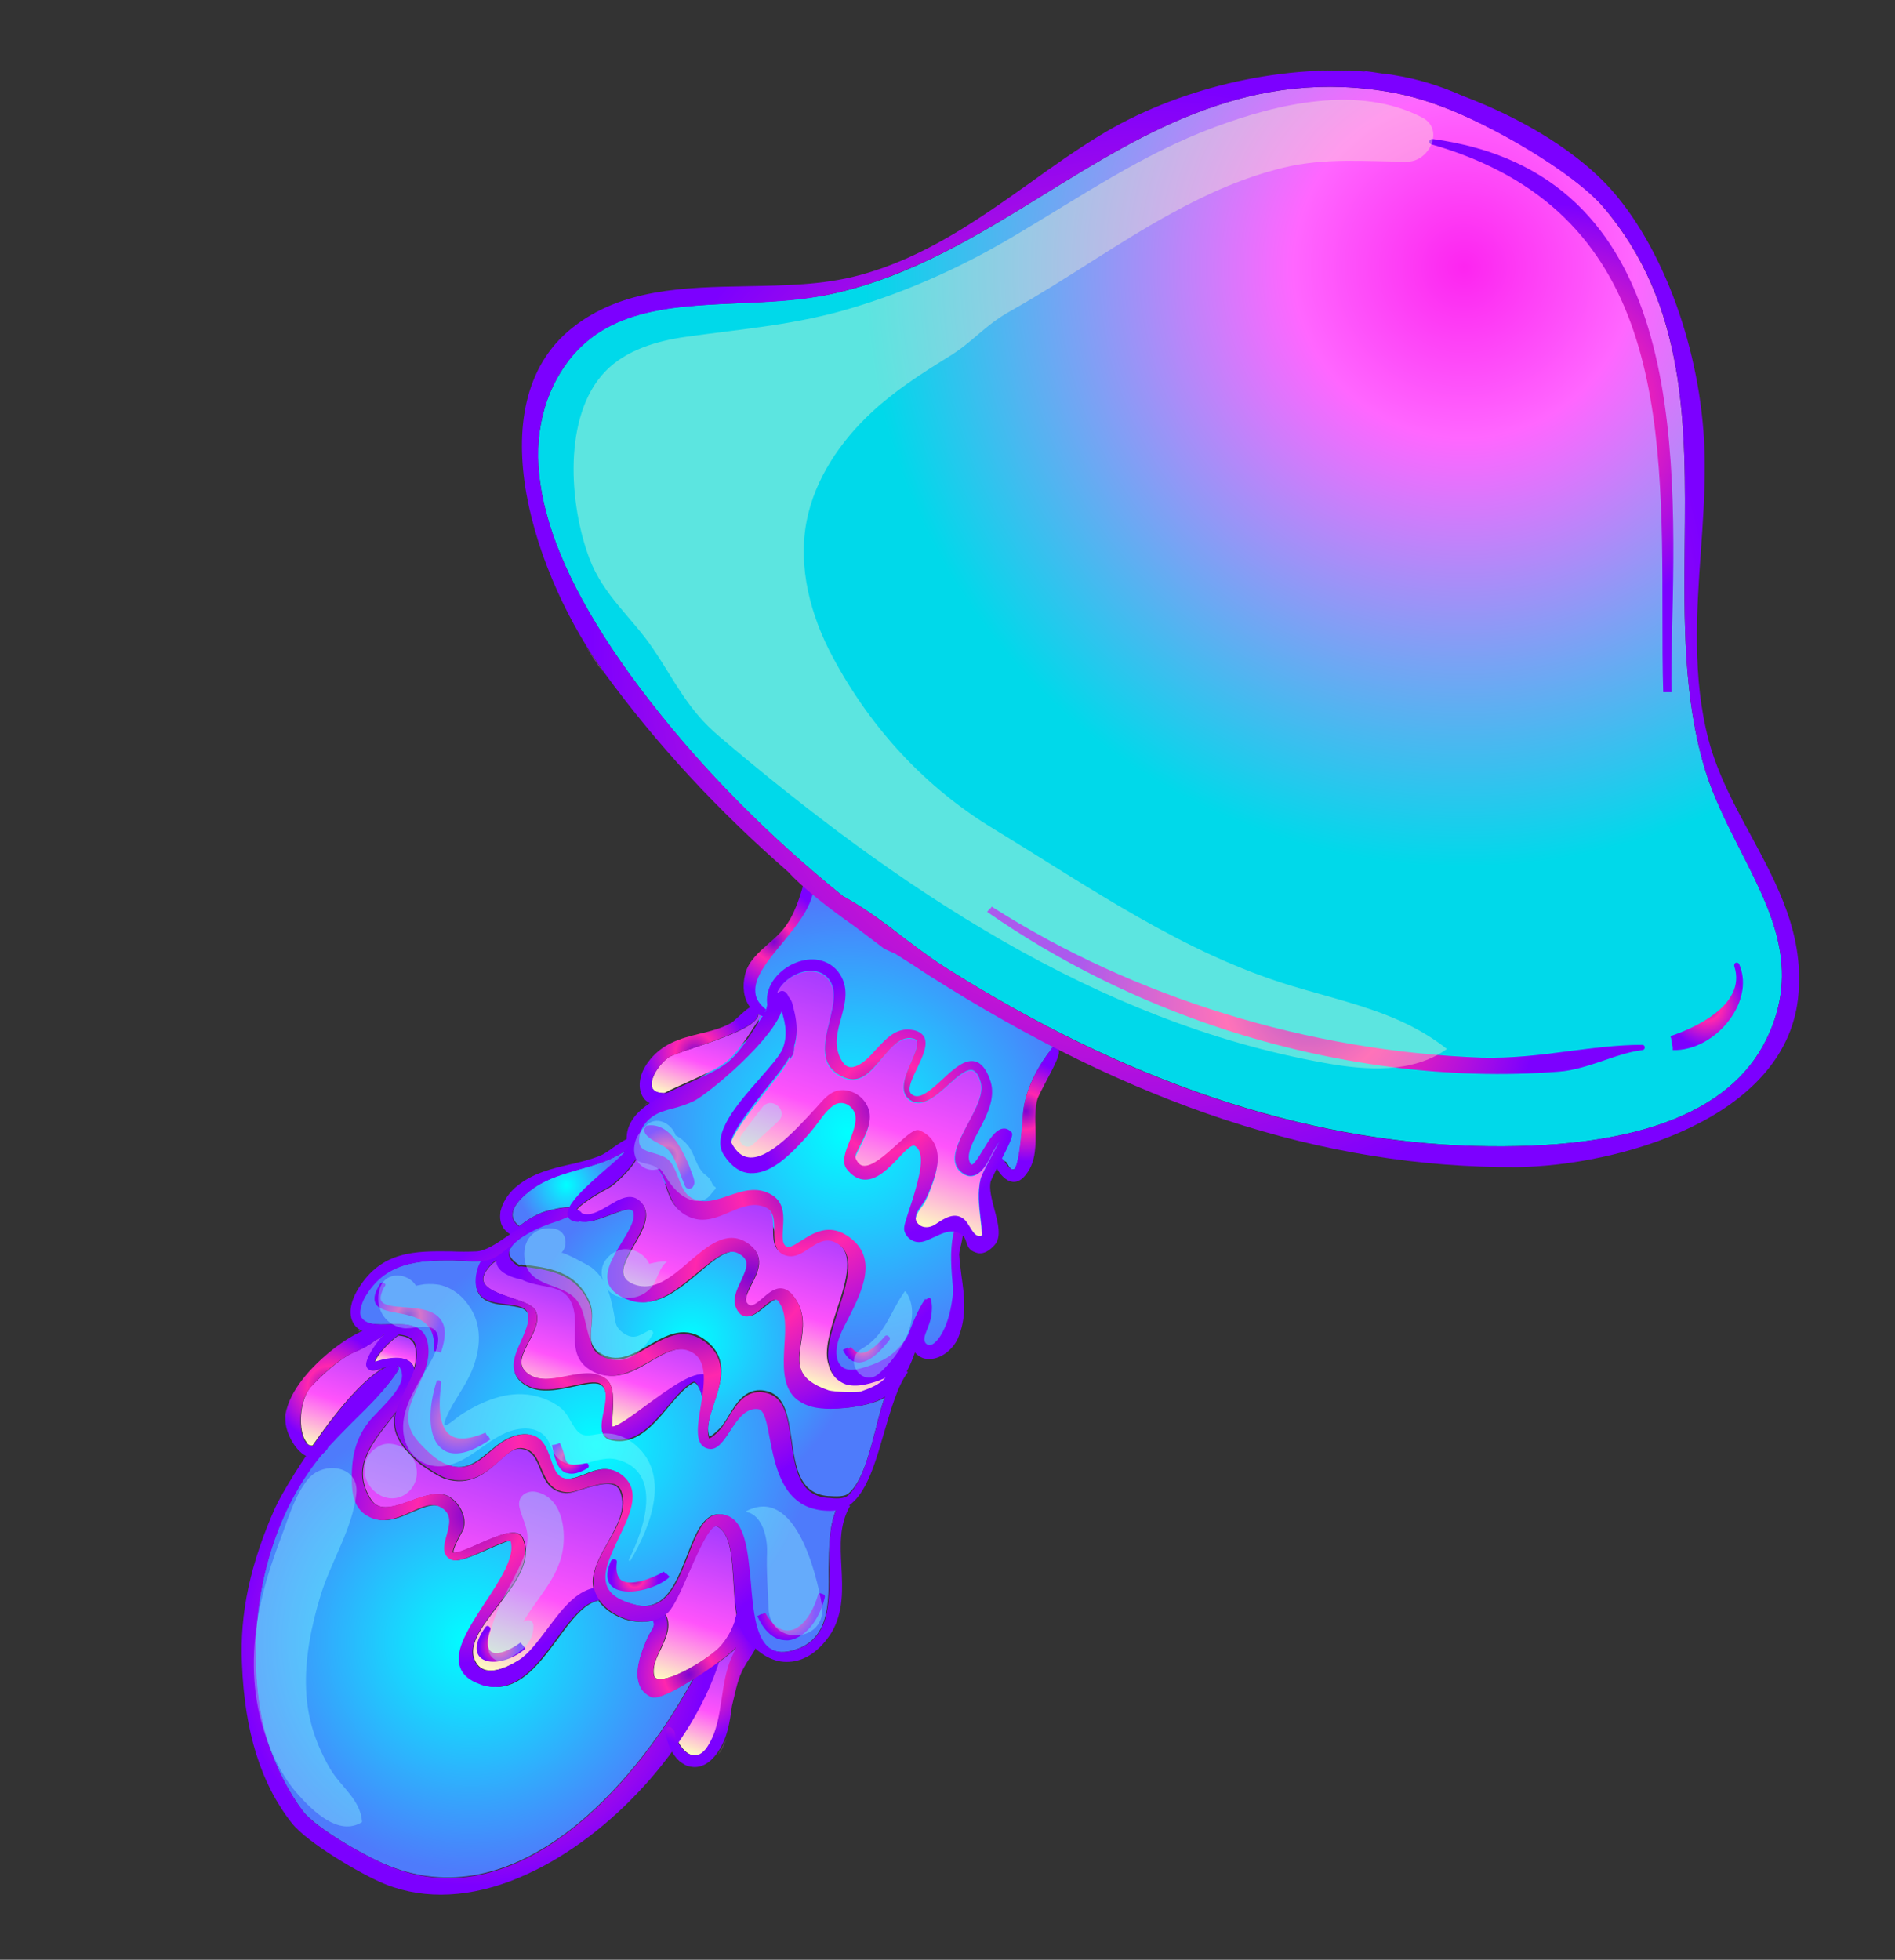 <?xml version="1.0" encoding="utf-8"?>
<!-- Generator: Adobe Illustrator 25.2.1, SVG Export Plug-In . SVG Version: 6.00 Build 0)  -->
<svg version="1.1" id="Layer_1" xmlns="http://www.w3.org/2000/svg" xmlns:xlink="http://www.w3.org/1999/xlink" x="0px" y="0px"
	 viewBox="0 0 502 519" style="enable-background:new 0 0 502 519;" xml:space="preserve">
<rect x="0" y="0" width="502" height="519" fill="#333333" stroke="none"/>
<style type="text/css">
	.st0{fill:url(#SVGID_1_);}
	.st1{fill:url(#SVGID_2_);}
	.st2{fill:url(#SVGID_3_);}
	.st3{fill:url(#SVGID_4_);}
	.st4{fill:url(#SVGID_5_);}
	.st5{fill:url(#SVGID_6_);}
	.st6{fill:url(#SVGID_7_);}
	.st7{fill:url(#SVGID_8_);}
	.st8{fill:url(#SVGID_9_);}
	.st9{fill:url(#SVGID_10_);}
	.st10{fill:url(#SVGID_11_);}
	.st11{fill:url(#SVGID_12_);}
	.st12{fill:url(#SVGID_13_);}
	.st13{fill:url(#SVGID_14_);}
	.st14{fill:url(#SVGID_15_);}
	.st15{fill:url(#SVGID_16_);}
	.st16{fill:url(#SVGID_17_);}
	.st17{fill:url(#SVGID_18_);}
	.st18{fill:url(#SVGID_19_);}
	.st19{fill:url(#SVGID_20_);}
	.st20{fill:url(#SVGID_21_);}
	.st21{fill:url(#SVGID_22_);}
	.st22{fill:url(#SVGID_23_);}
	.st23{fill:url(#SVGID_24_);}
	.st24{fill:url(#SVGID_25_);}
	.st25{fill:url(#SVGID_26_);}
	.st26{fill:url(#SVGID_27_);}
	.st27{fill:url(#SVGID_28_);}
	.st28{fill:url(#SVGID_29_);}
	.st29{fill:url(#SVGID_30_);}
	.st30{fill:url(#SVGID_31_);}
	.st31{fill:url(#SVGID_32_);}
	.st32{fill:url(#SVGID_33_);}
	.st33{fill:url(#SVGID_34_);}
	.st34{fill:url(#SVGID_35_);}
	.st35{fill:url(#SVGID_36_);}
	.st36{fill:url(#SVGID_37_);}
	.st37{fill:url(#SVGID_38_);}
	.st38{fill:url(#SVGID_39_);}
	.st39{fill:url(#SVGID_40_);}
	.st40{fill:url(#SVGID_41_);}
	.st41{fill:url(#SVGID_42_);}
	.st42{fill:url(#SVGID_43_);}
	.st43{fill:url(#SVGID_44_);}
	.st44{fill:url(#SVGID_45_);}
	.st45{fill:url(#SVGID_46_);}
	.st46{fill:url(#SVGID_47_);}
	.st47{fill:url(#SVGID_48_);}
	.st48{fill:url(#SVGID_49_);}
	.st49{fill:url(#SVGID_50_);}
	.st50{fill:url(#SVGID_51_);}
	.st51{fill:url(#SVGID_52_);}
	.st52{fill:url(#SVGID_53_);}
	.st53{fill:url(#SVGID_54_);}
	.st54{fill:url(#SVGID_55_);}
	.st55{fill:url(#SVGID_56_);}
	.st56{fill:url(#SVGID_57_);}
	.st57{opacity:0.36;}
	.st58{fill:#8DFFFC;}
	.st59{fill:#FFF9CC;}
</style>
<g>
	<g>
		
			<radialGradient id="SVGID_1_" cx="363.774" cy="394.059" r="61.261" gradientTransform="matrix(0.991 -0.134 -0.134 -0.991 -83.093 739.192)" gradientUnits="userSpaceOnUse">
			<stop  offset="4.065800e-04" style="stop-color:#00FFFF"/>
			<stop  offset="1" style="stop-color:#4E7BFB"/>
		</radialGradient>
		<path class="st0" d="M246,258.1c-2.5-1.8-5-3.7-7.5-5.5c-1-0.7-2-1.4-3-2.1c-0.9-0.7-1.8-1.3-2.7-2c-5.6-4.3-10.6-9.1-16.8-12.5
			c-0.3-0.2-0.7-0.3-1-0.1c-0.1,0.1-0.2,0.3-0.3,0.4c-2.3,5.2-4.9,10.5-9.3,14.1c-1.4,1.2-3,2.2-4.1,3.7c-1.4,1.8-1.8,4.1-1.9,6.3
			c0,0.5,0,0.9,0.1,1.4c-0.1,0.5-0.2,0.9-0.2,1.4c0,0.7,0.3,1.3,0.6,1.9c0.2,0.4,0.4,0.8,0.6,1.3c1.5,3.4,0,6.5-2.5,8.8
			c-1.5,1.4-2.8,3.1-4.4,4.4c-1.6,1.4-3.3,2.6-5,3.8c-4.9,3.3-10.1,6.1-14.8,9.6c-1.9,1.4-3.8,3-5.1,5.1c-1.3,2-1.9,4.6-1.2,6.9
			c0.8,2.5,3,4.3,5.2,5.9c3.3,2.5,6.6,4.9,9.8,7.4c1,0.8,2.1,1.6,3.4,1.9c3.4,1,6.7-1.3,10.2-1.9c1-0.2,2-0.2,3,0.1
			c1.1,0.3,2.1,1.1,2.9,2c1.7,1.8,2.9,4.1,3.4,6.5c0.4,1.7-0.1,4.5,2.2,4.8c4.4,0.6,7.9-4.9,12.2-5.3c1.9-0.2,4,0.5,5.3,1.9
			c3.5,3.6,1.3,9.9,0.3,14.1c-1.2,5.1-2.8,10.2-4.4,15.2c-0.4,1.3-0.8,2.6-0.7,3.9c0.1,1.3,0.7,2.7,1.9,3.3c0.7,0.3,1.4,0.4,2.2,0.4
			c7.4,0.2,14.7-3.8,18.5-10.1c0.8,1.8,2.1,3.9,4,3.7c0.5,0,1-0.3,1.5-0.5c1.9-1.1,3.1-3.2,3.8-5.3c0.6-2.1,0.8-4.4,0.9-6.6
			c0.2-2.9,0.3-5.8,0.1-8.6c-0.3-4-1.1-8.3,0.9-11.8c1.8,0.6,2.1,3.4,4,4c1,0.3,2.1-0.1,2.8-0.9c0.7-0.8,1-1.8,1.1-2.8
			c0.2-1.5,0.2-3-0.2-4.5c-0.3-1.5-1-3-1.1-4.5c-0.2-3.1,1.6-6,3.4-8.6c0.6-0.9,1.7-1.7,2.5-0.9c0.4,0.4,1,2.4,2.1,1.8
			c0.5-0.2,1.5-2.4,2.3-13.7c0-0.7,0.1-1.2,0.1-1.5c0.5-5.2,3.2-11.2,7.4-16.5c0-0.1,0.1-0.1,0.1-0.2c0.1-0.1,0.3-0.4,0.6-0.5
			c0.1,0,0.2,0,0.3,0c-1.6-0.3-3.5-1.8-5-2.6c-1.7-0.9-3.5-1.9-5.2-2.8c-3.5-1.9-7-3.9-10.5-6c-3.6-2.1-7.1-4.3-10.6-6.5
			C247.3,259,246.7,258.6,246,258.1z"/>
		
			<linearGradient id="SVGID_2_" gradientUnits="userSpaceOnUse" x1="603.627" y1="853.923" x2="603.627" y2="859.002" gradientTransform="matrix(0.95 0.312 0.312 -0.95 -649.745 1087.36)">
			<stop  offset="0" style="stop-color:#FEFBC1"/>
			<stop  offset="0.394" style="stop-color:#FF53FB"/>
			<stop  offset="0.973" style="stop-color:#A93CFF"/>
		</linearGradient>
		<path class="st1" d="M192.6,460.1c-0.6,1.6-1.3,3.1-2.4,4.6C191.2,463.2,192,461.6,192.6,460.1z"/>
		
			<linearGradient id="SVGID_3_" gradientUnits="userSpaceOnUse" x1="466.33" y1="902.513" x2="466.33" y2="906.219" gradientTransform="matrix(0.95 0.312 0.312 -0.95 -649.745 1087.36)">
			<stop  offset="0" style="stop-color:#FEFBC1"/>
			<stop  offset="0.394" style="stop-color:#FF53FB"/>
			<stop  offset="0.973" style="stop-color:#A93CFF"/>
		</linearGradient>
		<path class="st2" d="M75.5,375.8c0-1.2,0.3-2.5,0.7-3.7C75.8,373.3,75.6,374.5,75.5,375.8z"/>
		
			<linearGradient id="SVGID_4_" gradientUnits="userSpaceOnUse" x1="478.042" y1="930.723" x2="478.042" y2="930.871" gradientTransform="matrix(0.95 0.312 0.312 -0.95 -649.745 1087.36)">
			<stop  offset="0" style="stop-color:#FEFBC1"/>
			<stop  offset="0.394" style="stop-color:#FF53FB"/>
			<stop  offset="0.973" style="stop-color:#A93CFF"/>
		</linearGradient>
		<path class="st3" d="M95.6,352.7c-0.3-0.1-0.5-0.3-0.7-0.4C95.2,352.4,95.4,352.6,95.6,352.7L95.6,352.7z"/>
		
			<linearGradient id="SVGID_5_" gradientUnits="userSpaceOnUse" x1="615.752" y1="923.288" x2="615.752" y2="927.422" gradientTransform="matrix(0.95 0.312 0.312 -0.95 -649.745 1087.36)">
			<stop  offset="0" style="stop-color:#FEFBC1"/>
			<stop  offset="0.394" style="stop-color:#FF53FB"/>
			<stop  offset="0.973" style="stop-color:#A93CFF"/>
		</linearGradient>
		<path class="st4" d="M223.6,402.6c0.4-1.3,0.9-2.6,1.6-3.8C224.5,400,224,401.3,223.6,402.6z"/>
		
			<linearGradient id="SVGID_6_" gradientUnits="userSpaceOnUse" x1="630.741" y1="1005.043" x2="630.741" y2="1006.591" gradientTransform="matrix(0.95 0.312 0.312 -0.95 -649.745 1087.36)">
			<stop  offset="0" style="stop-color:#FEFBC1"/>
			<stop  offset="0.394" style="stop-color:#FF53FB"/>
			<stop  offset="0.973" style="stop-color:#A93CFF"/>
		</linearGradient>
		<path class="st5" d="M264.2,328.2c-0.2,0.5-0.4,1-0.8,1.4C263.8,329.2,264,328.8,264.2,328.2z"/>
		
			<linearGradient id="SVGID_7_" gradientUnits="userSpaceOnUse" x1="503.857" y1="971.224" x2="503.857" y2="973.134" gradientTransform="matrix(0.95 0.312 0.312 -0.95 -649.745 1087.36)">
			<stop  offset="0" style="stop-color:#FEFBC1"/>
			<stop  offset="0.394" style="stop-color:#FF53FB"/>
			<stop  offset="0.973" style="stop-color:#A93CFF"/>
		</linearGradient>
		<path class="st6" d="M132.6,322.2c0-0.6,0-1.3,0.2-1.9C132.7,320.9,132.6,321.6,132.6,322.2z"/>
		
			<linearGradient id="SVGID_8_" gradientUnits="userSpaceOnUse" x1="622.887" y1="1003.473" x2="622.887" y2="1004.457" gradientTransform="matrix(0.95 0.312 0.312 -0.95 -649.745 1087.36)">
			<stop  offset="0" style="stop-color:#FEFBC1"/>
			<stop  offset="0.394" style="stop-color:#FF53FB"/>
			<stop  offset="0.973" style="stop-color:#A93CFF"/>
		</linearGradient>
		<path class="st7" d="M255.8,328.3c-0.1-0.2-0.2-0.4-0.3-0.6C255.6,327.8,255.7,328,255.8,328.3c0.1,0.2,0.1,0.4,0.2,0.6
			C255.9,328.6,255.9,328.5,255.8,328.3z"/>
		
			<linearGradient id="SVGID_9_" gradientUnits="userSpaceOnUse" x1="593.671" y1="848.955" x2="593.671" y2="850.049" gradientTransform="matrix(0.95 0.312 0.312 -0.95 -649.745 1087.36)">
			<stop  offset="0" style="stop-color:#FEFBC1"/>
			<stop  offset="0.394" style="stop-color:#FF53FB"/>
			<stop  offset="0.973" style="stop-color:#A93CFF"/>
		</linearGradient>
		<path class="st8" d="M180.5,466.7c-0.6-0.5-1.2-1-1.6-1.7C179.4,465.6,180,466.2,180.5,466.7z"/>
		
			<linearGradient id="SVGID_10_" gradientUnits="userSpaceOnUse" x1="626.491" y1="1330.854" x2="626.491" y2="1330.993" gradientTransform="matrix(0.95 0.312 0.312 -0.95 -649.745 1087.36)">
			<stop  offset="0" style="stop-color:#FEFBC1"/>
			<stop  offset="0.394" style="stop-color:#FF53FB"/>
			<stop  offset="0.973" style="stop-color:#A93CFF"/>
		</linearGradient>
		<path class="st9" d="M361.9,18.9c-0.4-0.1-0.7-0.1-1.1-0.2l0,0C361.2,18.7,361.5,18.8,361.9,18.9z"/>
		
			<linearGradient id="SVGID_11_" gradientUnits="userSpaceOnUse" x1="530.828" y1="1012.37" x2="530.828" y2="1012.93" gradientTransform="matrix(0.95 0.312 0.312 -0.95 -649.745 1087.36)">
			<stop  offset="0" style="stop-color:#FEFBC1"/>
			<stop  offset="0.394" style="stop-color:#FF53FB"/>
			<stop  offset="0.973" style="stop-color:#A93CFF"/>
		</linearGradient>
		<path class="st10" d="M171.5,291.7c-0.3-0.3-0.6-0.5-0.9-0.9C170.8,291.1,171.1,291.4,171.5,291.7z"/>
		
			<linearGradient id="SVGID_12_" gradientUnits="userSpaceOnUse" x1="616.437" y1="1323.33" x2="616.437" y2="1331.002" gradientTransform="matrix(0.95 0.312 0.312 -0.95 -649.745 1087.36)">
			<stop  offset="0" style="stop-color:#FEFBC1"/>
			<stop  offset="0.394" style="stop-color:#FF53FB"/>
			<stop  offset="0.973" style="stop-color:#A93CFF"/>
		</linearGradient>
		<path class="st11" d="M362,18.9c-7.4-0.6-15.1-0.4-22.8,0.6C347,18.5,354.7,18.3,362,18.9L362,18.9z"/>
		
			<linearGradient id="SVGID_13_" gradientUnits="userSpaceOnUse" x1="531.305" y1="1010.886" x2="531.305" y2="1012.229" gradientTransform="matrix(0.95 0.312 0.312 -0.95 -649.745 1087.36)">
			<stop  offset="0" style="stop-color:#FEFBC1"/>
			<stop  offset="0.394" style="stop-color:#FF53FB"/>
			<stop  offset="0.973" style="stop-color:#A93CFF"/>
		</linearGradient>
		<path class="st12" d="M170.5,292.9c0.4-0.3,0.9-0.7,1.3-1l0,0C171.3,292.2,170.9,292.6,170.5,292.9z"/>
		
			<linearGradient id="SVGID_14_" gradientUnits="userSpaceOnUse" x1="481.461" y1="1116.569" x2="481.461" y2="1122.17" gradientTransform="matrix(0.95 0.312 0.312 -0.95 -649.745 1087.36)">
			<stop  offset="0" style="stop-color:#FEFBC1"/>
			<stop  offset="0.394" style="stop-color:#FF53FB"/>
			<stop  offset="0.973" style="stop-color:#A93CFF"/>
		</linearGradient>
		<path class="st13" d="M154.9,170.6c1.6,2.7,3.3,5.2,5,7.6C158.3,175.8,156.6,173.3,154.9,170.6z"/>
		
			<linearGradient id="SVGID_15_" gradientUnits="userSpaceOnUse" x1="628.899" y1="978.281" x2="628.899" y2="981.65" gradientTransform="matrix(0.95 0.312 0.312 -0.95 -649.745 1087.36)">
			<stop  offset="0" style="stop-color:#FEFBC1"/>
			<stop  offset="0.394" style="stop-color:#FF53FB"/>
			<stop  offset="0.973" style="stop-color:#A93CFF"/>
		</linearGradient>
		<path class="st14" d="M254.6,351.3c-0.3,1-0.7,2.1-1.3,3.1C253.9,353.4,254.3,352.4,254.6,351.3z"/>
		
			<linearGradient id="SVGID_16_" gradientUnits="userSpaceOnUse" x1="524.467" y1="855.901" x2="524.467" y2="914.621" gradientTransform="matrix(0.95 0.312 0.312 -0.95 -649.745 1087.36)">
			<stop  offset="0" style="stop-color:#FEFBC1"/>
			<stop  offset="0.394" style="stop-color:#FF53FB"/>
			<stop  offset="0.973" style="stop-color:#A93CFF"/>
		</linearGradient>
		<path class="st15" d="M164.3,395.1c-1.1-3.2-5.2-2.2-10-0.7c-1.8,0.6-3.4,1.1-4.5,1c-4.2-0.3-5.6-3.5-6.7-6.3
			c-1.1-2.7-2.1-5.1-5.2-5.4c-1.9-0.2-3.7,1.4-5.8,3.3c-3.4,3.1-7.6,6.8-14.4,4.6c-0.1,0-0.1,0-0.2-0.1c-1.4-0.5-5.6-3.2-6.5-4
			c-6.1-5.2-7.2-9.3-6.4-13c-0.5,0.6-0.9,1.2-1.4,1.8c-5.1,6.5-10,12.7-4.9,20.8c2.1,3.4,6.3,1.9,10.7,0.3c3.6-1.3,7.4-2.6,10.1-1
			c2.6,1.6,4.7,5.3,3.7,8.5c-0.1,0.2-0.2,0.5-0.6,1.2c-2,3.7-2.2,4.8-2,5.1c1.4,0.1,4.2-1.2,6.9-2.4c5-2.2,10.1-4.5,11.5-1.4
			c2.6,5.8-2.1,12-6.7,17.9c-4.4,5.7-8.6,11.1-5.5,15.4c2.4,3.3,7.5,1.2,11.3-1.1c2.5-1.6,4.9-4.7,7.4-8.1
			c3.6-4.8,7.3-9.7,12.1-10.8c-0.1-0.7-0.2-1.3-0.2-2c0.2-3.5,2.1-6.9,4-10.2C163.5,403.9,166,399.7,164.3,395.1z"/>
		
			<linearGradient id="SVGID_17_" gradientUnits="userSpaceOnUse" x1="489.564" y1="924.314" x2="489.564" y2="933.095" gradientTransform="matrix(0.95 0.312 0.312 -0.95 -649.745 1087.36)">
			<stop  offset="0" style="stop-color:#FEFBC1"/>
			<stop  offset="0.394" style="stop-color:#FF53FB"/>
			<stop  offset="0.973" style="stop-color:#A93CFF"/>
		</linearGradient>
		<path class="st16" d="M105.5,353.7c-1.4,1-3.7,3.1-5.2,5.2c-0.7,1-0.9,1.6-0.9,1.8l0.1,0c1.1-0.4,7-2.2,9.4,0.2
			c0.4,0.4,0.6,0.8,0.8,1.3c0.4-1.5,0.6-3,0.4-4.7C109.7,354.8,108.1,353.9,105.5,353.7z"/>
		
			<radialGradient id="SVGID_18_" cx="532.3" cy="861.793" r="60.958" gradientTransform="matrix(0.95 0.312 0.312 -0.95 -649.745 1087.36)" gradientUnits="userSpaceOnUse">
			<stop  offset="4.065800e-04" style="stop-color:#00FFFF"/>
			<stop  offset="1" style="stop-color:#4E7BFB"/>
		</radialGradient>
		<path class="st17" d="M172.8,449.4C172.8,449.4,172.8,449.4,172.8,449.4c-1.6-0.7-2.7-1.7-3.3-3.2c-1.5-3.6,0.5-8.9,2.1-12.5
			c0.2-0.4,0.4-0.9,0.7-1.3c0.4-0.7,0.9-1.5,1-2.1c0.1-0.6,0-0.9-0.1-1.1c0,0,0-0.1,0-0.1c-2.5,0.7-5.3,0.5-7.8-0.3
			c-0.5-0.2-1-0.4-1.5-0.6c-2.4-1.1-4.2-2.6-5.4-4.3c-3.9,0.8-7.3,5.4-10.8,10.2c-5.2,7-11,14.9-19.8,12.1c-0.1,0-0.2-0.1-0.2-0.1
			c-2.9-1-4.7-2.4-5.4-4.5c-1.6-4.5,2.4-10.7,6.6-17.2c4-6.1,8.1-12.3,6.7-16.4c0,0,0,0,0,0c-0.6-0.2-4,1.3-6.3,2.3
			c-4.7,2.1-7.9,3.4-9.5,2.7c-2.5-1.3-1.8-3.9-1.1-6.4c0.8-3,1.6-5.8-1.7-7.5c-2.2-1.1-4.8,0.1-7.7,1.3c-3.5,1.6-7.5,3.4-11.5,1.1
			c-3.8-2.2-4.2-6.2-4.2-9.8c-0.1-6.4,1.2-10.9,4.3-14.9c0.7-0.9,1.6-1.9,2.7-3c2.9-3,6.4-6.6,6.3-9.7c-0.1-1.1-0.4-1.8-0.9-2.2
			c-0.2-0.1-0.5-0.2-0.8-0.3l0.3,0.5c0.2,0.2,0.1,0.5,0,0.7c-3.1,4.9-7.6,9.2-11.9,13.5c-2.3,2.3-4.7,4.7-6.9,7.1l0.1,0.1
			c-0.5,0.7-1.1,1.2-1.6,1.6c-10.7,12.9-17,31.2-17.5,50.3c-0.2,6.9,0.3,17.2,3.4,26.6c2.1,6.3,5.4,12.7,9.1,17.6
			c3.5,4.6,17,12.3,23,14.6c15.4,6.1,31.5,2.9,47.7-9.5c12.1-9.3,23.9-23.8,32.7-40.1C179,447.6,174.4,449.9,172.8,449.4z"/>
		
			<linearGradient id="SVGID_19_" gradientUnits="userSpaceOnUse" x1="536.573" y1="927.737" x2="536.573" y2="959.977" gradientTransform="matrix(0.95 0.312 0.312 -0.95 -649.745 1087.36)">
			<stop  offset="0" style="stop-color:#FEFBC1"/>
			<stop  offset="0.394" style="stop-color:#FF53FB"/>
			<stop  offset="0.973" style="stop-color:#A93CFF"/>
		</linearGradient>
		<path class="st18" d="M130,335.1c-1.6,1.7-2.2,3.1-1.9,4.2c0.5,2.1,4.3,3.4,7.6,4.5c3,1,5.6,1.9,6.3,3.5c1,2.5-0.4,5.2-1.8,7.9
			c-2,3.8-3.1,6.2-0.7,8.3c2.9,2.5,6.7,1.8,10.7,1c3.6-0.7,7.3-1.4,10.2,0.6c2.4,1.7,2.1,5.9,1.9,9.4c-0.1,1.2-0.2,2.9,0,3.4
			c1.3,0,5.3-2.9,8.8-5.5c6-4.4,12.2-9,15.7-8.3c-0.1-2.5-0.8-4.5-2.5-5.7c-3.8-2.6-7.6-0.4-11.9,2.1c-4.4,2.6-9.3,5.5-14.8,2.7
			c-5.1-2.5-5-6.8-4.9-11c0.1-2.9,0.1-6-1.6-8.5c-1.5-2.2-4.2-2.7-7.1-3.3c-1.9-0.4-3.9-0.7-5.5-1.7l0,0c-0.8-0.2-1.4-0.3-2.1-0.5
			c-2-0.7-3.4-1.6-4.1-2.8c-0.3-0.5-0.5-1-0.5-1.6C131.1,334.1,130.5,334.6,130,335.1z"/>
		
			<linearGradient id="SVGID_20_" gradientUnits="userSpaceOnUse" x1="478.226" y1="897.912" x2="478.226" y2="931.852" gradientTransform="matrix(0.95 0.312 0.312 -0.95 -649.745 1087.36)">
			<stop  offset="0" style="stop-color:#FEFBC1"/>
			<stop  offset="0.394" style="stop-color:#FF53FB"/>
			<stop  offset="0.973" style="stop-color:#A93CFF"/>
		</linearGradient>
		<path class="st19" d="M82.8,382.8c5.8-8.4,12.9-17.1,18.5-20.4c-1.4,0.4-2.6,0.8-3.4,0.3c-0.3-0.2-0.6-0.5-0.7-1.1
			c-0.3-1.5,2.2-5.6,4.7-8.1c-0.1,0-0.3,0-0.4,0c-0.2,0.3-0.6,0.6-1.3,1c-0.4,0.2-0.8,0.5-1,0.6c-1.5,1.2-3.1,2-4.9,2.8l-0.5,0.2
			c-4.1,1.9-8.4,6-11.3,9c-3.3,3.5-3.6,12.1-1.3,14.8C81.3,382.3,81.8,382.9,82.8,382.8z"/>
		
			<linearGradient id="SVGID_21_" gradientUnits="userSpaceOnUse" x1="587.35" y1="867.935" x2="587.35" y2="911.136" gradientTransform="matrix(0.95 0.312 0.312 -0.95 -649.745 1087.36)">
			<stop  offset="0" style="stop-color:#FEFBC1"/>
			<stop  offset="0.394" style="stop-color:#FF53FB"/>
			<stop  offset="0.973" style="stop-color:#A93CFF"/>
		</linearGradient>
		<path class="st20" d="M173.3,443.8c0.1,0.4,0.4,0.7,0.9,0.8c3.5,0.9,14-5.6,16.7-8.6c1.7-1.9,3-4.2,3.7-6.3c0-0.1,0.1-0.4,0.2-0.8
			c0.1-0.4,0.2-0.8,0.3-1.2c-0.5-2.6-0.6-5.6-0.8-8.6c-0.4-6.4-0.7-13.1-4.4-14.9c-0.2-0.1-0.3-0.1-0.5,0c-2,0.7-4.8,7.2-7,12.3
			c-2,4.6-3.9,8.9-5.5,10.5c-0.2,0.2-0.4,0.3-0.6,0.5c1.7,3,0.2,6.1-1.2,9.2C173.8,439.2,172.8,441.5,173.3,443.8z"/>
		
			<radialGradient id="SVGID_22_" cx="562.733" cy="955.418" r="42.864" gradientTransform="matrix(0.95 0.312 0.312 -0.95 -649.745 1087.36)" gradientUnits="userSpaceOnUse">
			<stop  offset="4.065800e-04" style="stop-color:#00FFFF"/>
			<stop  offset="1" style="stop-color:#4E7BFB"/>
		</radialGradient>
		<path class="st21" d="M232,378.4c0.7-2.8,1.4-5.6,2.3-8.2c-2.8,1.5-6,2.1-9.1,2.5c-4.4,0.5-7.9,0.4-10.5-0.5
			c-1.4-0.5-2.6-1.2-3.6-2.1c-3.5-3.3-3.1-8.7-2.8-14c0.3-4.5,0.5-8.7-1.5-11.4c-0.3-0.4-0.5-0.5-0.8-0.6c-0.9-0.1-2.2,1-3.4,2
			c-1.6,1.3-3.2,2.7-4.8,2.4c-0.9-0.2-1.6-0.9-2.2-2c-1.2-2.4,0-4.9,1.2-7.4c0.9-2,1.8-3.8,1.3-5.3c-0.3-0.8-1.1-1.5-2.3-2.1
			c-2.8-1.3-6.6,1.9-10.6,5.3c-5.2,4.4-11.1,9.3-17.4,7.4c-3.3-1-5.3-2.5-6.1-4.5c-1.3-3.3,1.1-7.2,3.5-11c1.8-2.9,3.6-5.9,3.1-7.8
			c-0.1-0.5-0.3-0.6-0.5-0.7c-1.1-0.6-3.8,0.5-6.2,1.4c-3,1.1-5.8,2.2-7.7,1.5l0,0.2c-0.6,0-1.2-0.1-1.6-0.2
			c-0.7-0.2-1.2-0.7-1.4-1.3c0-0.1,0-0.2-0.1-0.3c-0.8,0.4-2,0.9-3.8,1.5c-4.8,1.5-9.9,4.2-11.5,6.8c0,0.2,0,0.4-0.2,0.5
			c-0.1,0.1-0.1,0.1-0.2,0.2c-0.1,0.2-0.1,0.5-0.2,0.7c-0.1,1.2,0.8,2.5,2.7,3.6c0.1-0.1,0.3-0.1,0.4-0.1l0.3,0
			c7.1,0.8,14.4,1.7,17.9,9.9c0.9,2,0.7,4.2,0.5,6.3c-0.3,2.9-0.5,5.4,2.1,7.1c4.5,3,8.6,0.6,13-1.9c4.9-2.8,9.9-5.7,15.6-1
			c5.6,4.7,3.6,10.7,1.8,16.1c-1.1,3.4-2.2,6.5-1.3,9c0.5,0.1,2.5-1.8,3.3-2.7c0.6-0.8,1.3-1.8,1.9-2.9c2.1-3.5,4.8-7.9,10.4-6.3
			c4.6,1.4,5.3,6.9,6.2,12.7c1,7.1,2,14.4,9.7,15l0.2,0c1.8,0.1,4.1,0.3,5.3-0.8C228.4,392.3,230.2,385.3,232,378.4z"/>
		
			<linearGradient id="SVGID_23_" gradientUnits="userSpaceOnUse" x1="596.474" y1="851.701" x2="596.474" y2="882.479" gradientTransform="matrix(0.95 0.312 0.312 -0.95 -649.745 1087.36)">
			<stop  offset="0" style="stop-color:#FEFBC1"/>
			<stop  offset="0.394" style="stop-color:#FF53FB"/>
			<stop  offset="0.973" style="stop-color:#A93CFF"/>
		</linearGradient>
		<path class="st22" d="M193.9,439.1l0.3-0.6c0.3-0.8,0.6-1.5,1-2.2c-0.9,0.9-2.7,2.4-5,4.1l0.1,0c-2.3,7-5.9,14.1-10.6,20.9
			c0.9,1.8,2.4,3.3,3.9,3.6c1.9,0.4,3.3-1.1,4.1-2.4c2.4-3.9,3-8.2,3.7-12.7C191.9,446.1,192.5,442.4,193.9,439.1z"/>
		
			<radialGradient id="SVGID_24_" cx="518.563" cy="984.514" r="12.939" gradientTransform="matrix(0.95 0.312 0.312 -0.95 -649.745 1087.36)" gradientUnits="userSpaceOnUse">
			<stop  offset="4.065800e-04" style="stop-color:#00FFFF"/>
			<stop  offset="1" style="stop-color:#4E7BFB"/>
		</radialGradient>
		<path class="st23" d="M153.6,309.6c-4,1.1-8.2,2.3-11.9,4.8c-1.4,0.9-5.9,4.2-5.9,7.3c0,1.1,0.6,2.1,1.8,3
			c2.4-1.9,5.1-3.5,7.6-4.1c3.6-0.9,5.2-1,6-0.8c1.5-2.8,5.8-6.6,10.6-10.8c1.7-1.5,3.3-2.9,3.6-3.3c0.1-0.2,0.2-0.3,0.2-0.5
			c0.1-0.2,0.2-0.5,0.4-0.7C162.2,307.2,157.9,308.4,153.6,309.6z"/>
		
			<linearGradient id="SVGID_25_" gradientUnits="userSpaceOnUse" x1="590.876" y1="1003.399" x2="590.876" y2="1059.176" gradientTransform="matrix(0.95 0.312 0.312 -0.95 -649.745 1087.36)">
			<stop  offset="0" style="stop-color:#FEFBC1"/>
			<stop  offset="0.394" style="stop-color:#FF53FB"/>
			<stop  offset="0.973" style="stop-color:#A93CFF"/>
		</linearGradient>
		<path class="st24" d="M259.7,322.9c-0.4-3.5-0.8-7.1,0-10.5c0.3-1.4,2.6-5.8,4.9-9.8c-0.6,0.9-1.1,1.8-1.4,2.2l-0.3,0.5
			c-1,2.1-2.7,5.7-5.2,6.2c-1.1,0.2-2.2-0.2-3.3-1.1c-3.3-2.9-0.7-7.9,1.9-12.6c2.1-4,4.2-8,3.4-11c-0.5-1.9-1.3-3-2.1-3.2
			c-1.6-0.4-4,1.7-6.4,3.8c-3.3,2.9-7,6.3-10.2,4.1c-3.1-2.1-1.3-6.4,0.3-10.1c1-2.3,2-4.7,1.4-5.7c-0.2-0.4-0.8-0.6-1.6-0.6
			c-3-0.2-5.4,2.6-7.6,5.4c-2.7,3.3-5.6,6.8-9.8,5.1c-7-2.8-5.5-9.2-4.1-14.8c1.1-4.5,2.1-8.7-0.3-11.5c-1.8-2.1-4.8-2.6-8-1.3
			c-2.2,0.8-4.4,2.6-5.5,4.8l0.4,0.3c0.8-0.7,1.5-0.4,1.8-0.2c0.5,0.4,0.9,1.2,1.3,2.3c0.1,0.1,0.1,0.2,0.2,0.3
			c0.4,0.7,0.6,1.4,0.7,2.2c0.3,1.5,0.7,3,0.8,4.5c0.1,2-0.1,3.8-0.6,5.4c-0.1,0.9-0.1,1.6-0.3,1.8c-0.2,0.4-0.4,0.8-0.8,1.3
			l-0.1-0.5c-1.3,2.6-3.2,4.9-5.2,7.4c-4.2,5.3-11.2,14.1-10.3,15.8c1.2,2.3,2.7,3.6,4.5,3.8c5.3,0.7,12.6-7.4,17.5-12.7
			c2.2-2.4,4-5.3,7.6-5.1c2.8,0.1,5.4,1.9,6.5,4.5c1.4,3.4-0.6,7.2-2,10c-0.7,1.4-1.5,2.9-1.3,3.4c0.5,1.2,1.1,1.9,1.9,2.1
			c2.3,0.5,6.1-2.9,9.1-5.6c3.1-2.8,4.8-4.3,6.1-3.7c2.1,0.9,3.5,2.3,4.2,4.3c1.1,3.3,0.1,7-1.1,10.1c-0.6,1.6-1.2,3.2-2.2,4.7
			c-0.8,1.1-1.8,2.3-2,3.8c-0.1,1.2,0.9,2.3,2,2.6c1.2,0.3,2.4-0.1,3.4-0.8c2.1-1.4,4.9-3.3,7.4-1.2c0.6,0.5,1,1.2,1.5,2
			c1.2,2,1.9,2.9,3.4,2.2c-0.1-0.1-0.1-0.2-0.1-0.4C260,325.6,259.9,324.3,259.7,322.9z"/>
		
			<radialGradient id="SVGID_26_" cx="547.558" cy="921.632" r="56.821" gradientTransform="matrix(0.95 0.312 0.312 -0.95 -649.745 1087.36)" gradientUnits="userSpaceOnUse">
			<stop  offset="4.065800e-04" style="stop-color:#00FFFF"/>
			<stop  offset="1" style="stop-color:#4E7BFB"/>
		</radialGradient>
		<path class="st25" d="M221.6,399.6c-0.2,0-0.4,0.1-0.7,0.1c-2.2,0.1-4.1-0.1-5.8-0.7c-7.9-2.6-9.7-11.9-11-18.5
			c-0.7-3.8-1.4-7.5-3-7.7c-3.5-0.5-5.7,2.9-7.6,5.9c-1.7,2.6-3.2,5-5.5,4.6c-3.9-0.7-3.1-5.7-2.2-11.1c0.1-0.7,0.2-1.4,0.3-2.1
			c-0.4-1.6-1.1-3.3-1.9-3.8c-0.2-0.1-0.4-0.2-0.8,0.1c-2.2,1.3-4.3,3.8-6.4,6.3c-4,4.8-8.6,10.2-15.1,8.7c-0.1,0-0.2-0.1-0.4-0.1
			c-2.8-0.9-2.1-4.3-1.5-7.2c0.6-3,1.2-6.2-1-7.4c-1.3-0.7-4-0.1-6.9,0.5c-4.2,0.9-8.9,1.9-12.5-0.1c-5.4-3-3.2-7.7-1.4-11.8
			c1.1-2.4,2.2-4.9,1.8-6.9c-0.4-1.9-2.4-2.3-5.8-2.7c-2.8-0.3-5.6-0.7-7.1-2.7c-0.9-1.2-1.2-2.8-0.9-4.9c0.2-1.3,0.5-2.9,1.5-4.2
			c-1.7,0.2-3.4,0.1-5,0c-0.9,0-1.8-0.1-2.7-0.1c-9.8-0.1-18.3,0.6-23.7,9.9c-0.8,1.4-1.6,3.9-0.9,5.1c1.3,2.1,4.4,2,7.6,1.9
			c4.4-0.1,9.3-0.3,10.1,5.5c0.6,4-1.1,7.6-2.7,11.1c-2.4,5.1-4.5,9.5,0.3,14.7c2.8,3.1,5.2,5,7.3,5.8c5.1,2,8.1-0.5,11.5-3.3
			c2.4-2,4.9-4.1,8.3-4.6c5.3-0.7,6.7,3.3,7.8,6.5c0.8,2.4,1.6,4.6,3.6,5.1c1.8,0.4,3.7-0.3,5.7-1.1c3-1.2,6.4-2.5,9.9,0.5
			c4.8,4.1,1.7,10.3-1.2,16.4c-2.3,4.7-4.7,9.6-3,13c1,2.1,3.4,3.7,7.5,4.7c8,2,11-5.7,13.9-13.1c2.4-6.2,4.7-12,9.8-10.7
			c5.3,1.4,6.1,9.4,6.8,17.8c0.3,3.3,0.6,6.6,1.3,9.9c0.6,2.8,1.4,6,4,7.7c1.7,1.1,3.9,1.2,6.7,0.3c9-2.9,9-11.9,8.9-21.4
			C219.6,409.9,219.6,404.1,221.6,399.6z"/>
		
			<linearGradient id="SVGID_27_" gradientUnits="userSpaceOnUse" x1="630.443" y1="1059.458" x2="630.443" y2="1059.536" gradientTransform="matrix(0.95 0.312 0.312 -0.95 -649.745 1087.36)">
			<stop  offset="0" style="stop-color:#FEFBC1"/>
			<stop  offset="0.394" style="stop-color:#FF53FB"/>
			<stop  offset="0.973" style="stop-color:#A93CFF"/>
		</linearGradient>
		<path class="st26" d="M280.2,277.8c0,0,0.1,0.1,0.1,0.1C280.3,277.9,280.3,277.8,280.2,277.8L280.2,277.8z"/>
		
			<linearGradient id="SVGID_28_" gradientUnits="userSpaceOnUse" x1="523.812" y1="978.208" x2="523.812" y2="978.227" gradientTransform="matrix(0.95 0.312 0.312 -0.95 -649.745 1087.36)">
			<stop  offset="0" style="stop-color:#FEFBC1"/>
			<stop  offset="0.394" style="stop-color:#FF53FB"/>
			<stop  offset="0.973" style="stop-color:#A93CFF"/>
		</linearGradient>
		<polygon class="st27" points="153.6,321.7 153.6,321.7 153.6,321.7 153.6,321.7 153.6,321.7 		"/>
		
			<linearGradient id="SVGID_29_" gradientUnits="userSpaceOnUse" x1="568.837" y1="954.51" x2="568.837" y2="996.875" gradientTransform="matrix(0.95 0.312 0.312 -0.95 -649.745 1087.36)">
			<stop  offset="0" style="stop-color:#FEFBC1"/>
			<stop  offset="0.394" style="stop-color:#FF53FB"/>
			<stop  offset="0.973" style="stop-color:#A93CFF"/>
		</linearGradient>
		<path class="st28" d="M223.7,366.2c-1.3-0.4-2.2-1.1-2.8-1.9c-0.7-0.8-1.1-1.8-1.4-2.9c-1.3-3.6,0.4-9,2.2-14.6
			c2.5-7.6,5-15.5-0.8-18.2c-2.6-1.2-4.6,0.2-6.8,1.6c-2,1.3-4,2.7-6.5,1.8c-2.8-1-2.8-3.9-2.8-6.5c0-2.7,0-5.2-2.6-6.3
			c-3.1-1.2-6,0-9.2,1.4c-3.3,1.4-6.7,2.9-10.4,1.4c-4.1-1.6-5.2-4.8-6.2-7.8c-0.7-1.9-1.3-3.7-2.5-5.1c-0.7-0.8-1.8-1-2.9-1.3
			c-0.8-0.2-1.6-0.4-2.4-0.8c-1.4,2.8-6.1,7-7.1,7.5c-4.5,2.4-8.3,5-8.7,6c0.1,0.1,0.2,0.1,0.4,0.2c0.6,0.3,0.9,0.5,1,0.8
			c0,0,0.1,0,0.1,0c2.1,0.9,4.6-0.6,7-2c2.8-1.7,5.6-3.4,8.1-1.4c3.6,3,1,7.6-1.4,11.7c-1.7,3-3.5,6-2.7,8.1c0.3,1,1.2,1.8,2.7,2.4
			c5.3,2.1,10.1-2,14.7-6c4.8-4.1,9.7-8.4,15.1-5.1c5.3,3.3,3,7.7,1.3,11c-1.3,2.6-2.1,4.2-0.9,5.3c0.9,0.9,2,0.2,3.9-1.5
			c1.5-1.3,3.2-2.8,5.1-2.6c1.1,0.1,2.1,0.7,3,1.9c3.3,4.2,2.6,8.5,2,12.4c-0.8,5.4-1.5,9.6,7.4,12.7c0,0,0,0,0,0
			c1.4,0.5,7.4,0.8,8.6,0.3c2.2-0.8,5-1.8,6.6-3.8c0.3-0.3,0.6-0.7,0.8-1.1c-2.2,1.2-4.7,2.1-6.9,2.5
			C226.6,366.8,225,366.6,223.7,366.2z"/>
		
			<radialGradient id="SVGID_30_" cx="668.657" cy="1289.657" r="158.784" gradientTransform="matrix(0.95 0.312 0.312 -0.95 -649.745 1087.36)" gradientUnits="userSpaceOnUse">
			<stop  offset="0" style="stop-color:#FD25F0"/>
			<stop  offset="0.285" style="stop-color:#FF66FF"/>
			<stop  offset="1" style="stop-color:#00D9EA"/>
		</radialGradient>
		<path class="st29" d="M461.1,225.3c-3.4-6.8-7-13.7-9.3-21.1c-5.9-19.2-5.7-40.1-5.5-60.3c0.3-31,0.6-63.1-21.6-89.1
			c-7.8-9.2-29.6-21.9-43.6-26.9c-4.1-1.5-8.1-2.6-11.7-3.3c-37.8-7-65.6,10.1-92.5,26.7c-17.5,10.8-35.6,22-56.4,26.5
			c-7.9,1.7-16.5,2.1-24.7,2.5c-19.6,0.8-38.2,1.6-48.3,20c-10.6,19.4-4.9,47.3,24.6,85.3c14.4,18.6,31.6,35.9,51.4,51.9
			c0,0,0.1,0,0.1,0c0.9,0.5,1.8,1,2.6,1.5c4.5,2.7,8.9,6,13,9.2c3.6,2.7,7.4,5.6,11.2,8c47.6,30.1,94.8,46,140.3,47.3
			c41.5,1.1,67.5-8.4,77.2-28.2C477.1,256.6,469.3,241.4,461.1,225.3z"/>
		
			<linearGradient id="SVGID_31_" gradientUnits="userSpaceOnUse" x1="672.159" y1="1055.755" x2="672.159" y2="1055.991" gradientTransform="matrix(0.95 0.312 0.312 -0.95 -649.745 1087.36)">
			<stop  offset="0" style="stop-color:#FEFBC1"/>
			<stop  offset="0.394" style="stop-color:#FF53FB"/>
			<stop  offset="0.973" style="stop-color:#A93CFF"/>
		</linearGradient>
		<path class="st30" d="M324.2,296.2c-3.6-1.2-7.3-2.5-10.9-3.8C317,293.8,320.6,295,324.2,296.2z"/>
		
			<linearGradient id="SVGID_32_" gradientUnits="userSpaceOnUse" x1="541.932" y1="1015.497" x2="541.932" y2="1043.425" gradientTransform="matrix(0.95 0.312 0.312 -0.95 -649.745 1087.36)">
			<stop  offset="0" style="stop-color:#FEFBC1"/>
			<stop  offset="0.394" style="stop-color:#FF53FB"/>
			<stop  offset="0.973" style="stop-color:#A93CFF"/>
		</linearGradient>
		<path class="st31" d="M183.5,277.6c-3,1-5.9,2-6.5,2.5c-3,2.3-5,6.1-4.2,8c0.4,1.1,1.7,1.4,3.1,1.4c2.1-1.1,4.4-2.1,6.6-3.1
			c4.4-2,8.5-3.8,10.8-6c2.5-2.4,4.7-5.7,6.6-8.7c0.6-0.9,1.2-1.8,1.8-2.7c-0.3-0.1-0.6-0.2-0.8-0.4c0,0.2-0.1,0.3-0.1,0.5
			C199.7,272,192.3,274.7,183.5,277.6z"/>
	</g>
	<g>
		<g>
			
				<radialGradient id="SVGID_33_" cx="628.079" cy="1041.089" r="13.697" gradientTransform="matrix(0.95 0.312 0.312 -0.95 -649.745 1087.36)" gradientUnits="userSpaceOnUse">
				<stop  offset="0" style="stop-color:#7D04D3"/>
				<stop  offset="0.356" style="stop-color:#FF27AD"/>
				<stop  offset="0.969" style="stop-color:#7C00FF"/>
			</radialGradient>
			<path class="st32" d="M274.3,298.8c-0.1-2.9-0.1-5.7,0.6-8c0.2-0.5,1-2.1,1.9-3.8c3.1-5.8,4.1-8,3.6-9c-0.1-0.3-0.3-0.4-0.6-0.5
				c-0.2-0.1-0.4-0.3-0.7-0.2c-0.4,0.1-0.5,0.3-0.6,0.5c0,0-0.1,0.1-0.1,0.2c-4.1,5.2-6.8,11.2-7.4,16.5c0,0.3-0.1,0.8-0.1,1.5
				c-0.8,11.3-1.8,13.4-2.3,13.7c-0.9,0.1-1.5-0.6-2.3-1.8c-0.7-1.1-1.8-2.6-3.6-1.5l0.7,1.1c0,0,0.1,0,0.1,0l0.5,0.6l0,0.1
				l-0.5,0.4c0.1,0.1,0.1,0.2,0.3,0.4c0.6,1.1,1.9,3.2,3.7,3.8c0.2,0.1,0.5,0.1,0.8,0.2c1.3,0.1,2.5-0.6,3.6-2.1
				C274.5,307.5,274.4,303.1,274.3,298.8z"/>
			
				<radialGradient id="SVGID_34_" cx="550.665" cy="1062.914" r="14.326" gradientTransform="matrix(0.95 0.312 0.312 -0.95 -649.745 1087.36)" gradientUnits="userSpaceOnUse">
				<stop  offset="0" style="stop-color:#7D04D3"/>
				<stop  offset="0.356" style="stop-color:#FF27AD"/>
				<stop  offset="0.969" style="stop-color:#7C00FF"/>
			</radialGradient>
			<path class="st33" d="M203.7,268.8L203.7,268.8l0.1-0.7c-0.4,0-0.8-0.1-1.2-0.2l0,0l0,0l0.4-0.5c-1.8-1.4-2.8-2.9-2.9-4.6
				c-0.4-3.9,3.2-8.3,7.1-13c4.5-5.5,9.2-11.2,8.3-17.1c0-0.3-0.3-0.5-0.6-0.5L214,232c-0.3-0.1-0.7,0.2-0.7,0.5
				c-1.3,4.8-2.7,9.8-5.9,13.7c-1,1.2-2.3,2.4-3.7,3.6c-2.7,2.4-5.5,4.8-6.3,8.2c-0.8,3.2-0.4,6.4,1.2,8.6c0.9,1.2,2,2.1,3.4,2.5
				c0.6,0.2,1.1,0.3,1.8,0.4L203.7,268.8L203.7,268.8z"/>
		</g>
		
			<radialGradient id="SVGID_35_" cx="533.22" cy="859.525" r="64.202" gradientTransform="matrix(0.95 0.312 0.312 -0.95 -649.745 1087.36)" gradientUnits="userSpaceOnUse">
			<stop  offset="0" style="stop-color:#7D04D3"/>
			<stop  offset="0.356" style="stop-color:#FF27AD"/>
			<stop  offset="0.969" style="stop-color:#7C00FF"/>
		</radialGradient>
		<path class="st34" d="M189.7,440.1L189.7,440.1L189.7,440.1l-0.6-0.2c-0.1,0.3-0.2,0.6-0.3,0.8l-3.5,2.4l0,0l-0.6-0.3
			c-8.9,17-21.2,32.4-33.7,42c-16.2,12.5-32.3,15.7-47.7,9.5c-6-2.4-19.5-10-23-14.6c-3.7-4.9-7-11.3-9.1-17.6
			c-3.1-9.4-3.6-19.6-3.4-26.6c0.4-19.2,6.9-37.6,17.6-50.4c2.5-3,5.4-5.9,8.2-8.7c4.3-4.2,8.7-8.6,11.9-13.5c0.1-0.2,0.1-0.5,0-0.7
			l-0.4-0.6c-0.2-0.2-0.4-0.3-0.7-0.3c-9.9,1.9-28.2,30.8-31.5,38c-6.6,14.8-9.4,27.9-8.8,41.3c0.7,18,5,31.8,13.2,42.2
			c4.2,5.3,18.3,13.5,24.3,16c0.9,0.4,1.8,0.7,2.7,1c10.6,3.5,22.9,2.3,35.6-3.6c22.2-10.2,43.4-33.7,50.5-55.8L189.7,440.1z"/>
		
			<radialGradient id="SVGID_36_" cx="538.034" cy="944.502" r="28.8" gradientTransform="matrix(0.95 0.312 0.312 -0.95 -649.745 1087.36)" gradientUnits="userSpaceOnUse">
			<stop  offset="0" style="stop-color:#7D04D3"/>
			<stop  offset="0.356" style="stop-color:#FF27AD"/>
			<stop  offset="0.969" style="stop-color:#7C00FF"/>
		</radialGradient>
		<path class="st35" d="M187.8,364.4c-3.2-2.1-10.1,3-16.8,7.9c-3.5,2.6-7.5,5.5-8.8,5.5c-0.2-0.5-0.1-2.1,0-3.4
			c0.3-3.4,0.6-7.7-1.9-9.4c-2.8-2-6.6-1.3-10.2-0.6c-4,0.8-7.9,1.5-10.7-1c-2.4-2.1-1.3-4.5,0.7-8.3c1.4-2.7,2.9-5.4,1.8-7.9
			c-0.7-1.6-3.3-2.4-6.3-3.5c-3.3-1.1-7.1-2.4-7.6-4.5c-0.3-1.1,0.4-2.5,1.9-4.2c0.7-0.7,1.5-1.3,2.4-2c0.9-0.7,1.9-1.3,2.7-2.2
			c0.2-0.2,0.2-0.6,0-0.9l-0.2-0.3c-0.2-0.3-0.6-0.3-0.9-0.2c-0.6,0.4-1.2,0.7-1.8,1c-1.1,0.6-2.3,1.3-3.3,2
			c-1.9,1.5-2.4,3.7-2.7,5.4c-0.3,2.1,0,3.7,0.9,4.9c1.5,2,4.4,2.4,7.1,2.7c3.4,0.4,5.4,0.8,5.8,2.7c0.4,2-0.8,4.5-1.8,6.9
			c-1.9,4.1-4,8.8,1.4,11.8c3.6,2,8.3,1,12.5,0.1c2.9-0.6,5.6-1.2,6.9-0.5c2.2,1.3,1.6,4.4,1,7.4c-0.6,3-1.3,6.3,1.5,7.2
			c0.1,0,0.2,0.1,0.4,0.1c6.5,1.5,11-3.9,15.1-8.7c2.2-2.6,4.2-5,6.4-6.3c0.4-0.2,0.7-0.2,0.8-0.1c1.5,0.9,2.4,5.8,2.4,6.6l0.7,0.1
			c0,0,0,0.1,0,0.1l1.3,0.3C189.8,368.4,189.5,365.5,187.8,364.4z"/>
		<g>
			
				<radialGradient id="SVGID_37_" cx="315.837" cy="179.951" r="153.886" gradientTransform="matrix(0.992 -0.123 0.123 0.992 -30.279 32.817)" gradientUnits="userSpaceOnUse">
				<stop  offset="0" style="stop-color:#7D04D3"/>
				<stop  offset="0.356" style="stop-color:#FF27AD"/>
				<stop  offset="0.969" style="stop-color:#7C00FF"/>
			</radialGradient>
			<path class="st36" d="M476.3,264.5c1.9-16.6-5.4-30.1-12.4-43.1c-4.4-8.1-8.9-16.4-11.3-25.5c-4.3-16.4-3.2-33.7-2-50.3
				c0.5-7.1,1-14.4,1-21.6c0.2-26.1-8.8-54.2-23-71.7c-9.7-12-26-21.2-41.1-26.9c-5.8-2.6-11.9-4.5-18.2-5.5c-1-0.2-2-0.3-3-0.4
				c-1.9-0.3-3.8-0.6-5.4-0.7c0.4,0.1,0.7,0.1,1.1,0.2c0,0,0.1,0,0.1,0c-23.5-1.9-50.7,4.5-71.1,17.1c-6.2,3.8-12.3,8.1-18.1,12.3
				c-13.8,9.8-28.1,19.9-45.3,24.5c-9.6,2.6-19.9,2.7-30,2.9c-16.2,0.3-33,0.6-46.1,11.1c-25.4,20.3-9.6,66.4,8.7,91.4
				c13.8,18.9,29.9,36.3,48.6,52.6c3.8,4.2,10.7,9.6,17.7,14.5c2.6,2,5.2,3.9,7.8,5.9c1,0.4,1.9,0.9,2.9,1.3c3,1.9,5.7,3.6,7.6,4.9
				l1.4,0.9c26.7,17,52.7,29.7,78.2,38.1c26.1,8.6,51.8,12.7,77.4,12.6C428.6,308.7,472.6,296.5,476.3,264.5z M467.9,275.3
				c-9.7,19.8-35.6,29.3-77.2,28.2c-45.5-1.2-92.7-17.1-140.3-47.3c-3.8-2.4-7.6-5.3-11.2-8c-4.2-3.2-8.5-6.5-13-9.2
				c-0.8-0.5-1.7-1-2.6-1.5c0,0-0.1,0-0.1,0c-19.8-16-37-33.4-51.4-51.9c-29.5-38-35.2-65.9-24.6-85.3c10.1-18.3,28.6-19.1,48.3-20
				c8.2-0.3,16.8-0.7,24.7-2.5c20.8-4.6,38.9-15.7,56.4-26.5c26.9-16.6,54.7-33.7,92.5-26.7c3.6,0.7,7.6,1.8,11.7,3.3
				c14,5.1,35.7,17.8,43.6,26.9c22.2,25.9,21.9,58,21.6,89.1c-0.2,20.2-0.4,41.1,5.5,60.3c2.3,7.3,5.8,14.3,9.3,21.1
				C469.3,241.4,477.1,256.6,467.9,275.3z"/>
			
				<radialGradient id="SVGID_38_" cx="689.571" cy="1093.644" r="63.385" gradientTransform="matrix(0.95 0.312 0.312 -0.95 -649.745 1087.36)" gradientUnits="userSpaceOnUse">
				<stop  offset="0" style="stop-color:#7D04D3"/>
				<stop  offset="0.356" style="stop-color:#FF27AD"/>
				<stop  offset="0.969" style="stop-color:#7C00FF"/>
			</radialGradient>
			<path class="st37" d="M323.7,272.4c29.3,9.6,60.2,13.7,89.3,11.4c4.1-0.3,8.1-1.7,12-3c3.5-1.2,6.7-2.3,10.1-2.7
				c0.2,0,0.3-0.1,0.5-0.3c0.1-0.1,0.1-0.3,0.1-0.5l0-0.1c-0.1-0.3-0.3-0.5-0.7-0.5c-6.6,0-13.2,0.9-19.6,1.7
				c-7.4,1-15.1,1.9-22.9,1.7c-45.9-1.7-92-15.9-129.8-40l-0.3,0.5c0,0-0.1,0-0.1-0.1l-0.4,0.5l0,0l0,0l-0.4,0.5
				C280.3,254.6,301.5,265.1,323.7,272.4z"/>
			
				<radialGradient id="SVGID_39_" cx="790.742" cy="1123.746" r="10.941" gradientTransform="matrix(0.95 0.312 0.312 -0.95 -649.745 1087.36)" gradientUnits="userSpaceOnUse">
				<stop  offset="0" style="stop-color:#7D04D3"/>
				<stop  offset="0.356" style="stop-color:#FF27AD"/>
				<stop  offset="0.969" style="stop-color:#7C00FF"/>
			</radialGradient>
			<path class="st38" d="M442.5,274.4l0.2,0.6l0,0l0.4,2.4l0,0l0,0.7c5.7,0.2,11.9-3.3,15.6-8.8c3.1-4.6,3.9-9.7,2-14
				c-0.2-0.4-0.8-0.5-1.1-0.2c-0.2,0.2-0.2,0.4-0.2,0.7C463,266.6,447.4,272.8,442.5,274.4z"/>
			
				<radialGradient id="SVGID_40_" cx="701.93" cy="1260.067" r="57.096" gradientTransform="matrix(0.95 0.312 0.312 -0.95 -649.745 1087.36)" gradientUnits="userSpaceOnUse">
				<stop  offset="0" style="stop-color:#7D04D3"/>
				<stop  offset="0.356" style="stop-color:#FF27AD"/>
				<stop  offset="0.969" style="stop-color:#7C00FF"/>
			</radialGradient>
			<path class="st39" d="M442.9,168.9c1.3-52,3-123.2-63.5-132.1c-0.3,0-0.7,0.3-0.8,0.6c-0.1,0.3,0.2,0.7,0.5,0.8
				c61.2,17.5,61.3,72.3,61.3,125.2c0,6.6,0,13.4,0.2,19.9l0.7,0l0,0l0,0l0.7,0c0,0,0,0,0,0l0.1,0l0,0l0.7,0
				C442.7,178.7,442.8,173.9,442.9,168.9z"/>
		</g>
		<g>
			
				<radialGradient id="SVGID_41_" cx="589.918" cy="871.488" r="19.062" gradientTransform="matrix(0.95 0.312 0.312 -0.95 -649.745 1087.36)" gradientUnits="userSpaceOnUse">
				<stop  offset="0" style="stop-color:#7D04D3"/>
				<stop  offset="0.356" style="stop-color:#FF27AD"/>
				<stop  offset="0.969" style="stop-color:#7C00FF"/>
			</radialGradient>
			<path class="st40" d="M196.6,442.5c0.2-0.4,0.7-1.3,1.3-2.3c1-1.7,3.2-4.2,2.7-6.4c-0.2-0.9-0.7-1.7-1.1-2.5
				c-1.1-2.3-1.4-5-2.7-7.2c-0.8,1.5-1.7,3.1-2.1,4.8c-0.1,0.4-0.1,0.7-0.2,0.8c-0.7,2.1-2,4.4-3.7,6.3c-2.7,3-13.2,9.5-16.7,8.6
				c-0.5-0.1-0.7-0.4-0.9-0.8c-0.5-2.2,0.6-4.6,1.7-7.1c1.4-3,3-6.6,0.9-9.6c-0.8,0.4-2.5,0.6-2.8,1.6c-0.2,0.5,0.3,1.1,0.2,1.7
				c-0.1,0.6-0.5,1.4-1,2.1c-0.3,0.5-0.5,0.9-0.7,1.3c-1.6,3.6-3.6,8.8-2.1,12.5c0.6,1.5,1.7,2.5,3.2,3.2c0,0,0,0,0.1,0
				c3.3,1.1,19.1-9.8,22.3-13.2c-0.3,0.7-0.6,1.4-1,2.2l-0.3,0.6c-1.4,3.4-2,7.1-2.5,10.6c-0.7,4.6-1.3,8.9-3.7,12.7
				c-0.8,1.3-2.2,2.8-4.1,2.4c-1.5-0.3-2.6-1.5-3.4-2.7c-0.5-0.7-0.9-1.6-1.1-2.4c-0.1-0.8-0.1-1.4-0.9-2c-1.2-1-1.9,0.4-1.7,1.4
				c0.3,1.3,0.6,2.5,1.1,3.7c1,2.1,2.6,4.1,4.8,4.9c0,0,0.1,0,0.1,0c1.6,0.5,4.6,0.7,7.5-3.2c2.9-3.9,3.5-8.3,4.1-12.7
				C194.7,448.7,195.2,445.4,196.6,442.5z"/>
			
				<radialGradient id="SVGID_42_" cx="521.821" cy="893.639" r="40.571" gradientTransform="matrix(0.95 0.312 0.312 -0.95 -649.745 1087.36)" gradientUnits="userSpaceOnUse">
				<stop  offset="0" style="stop-color:#7D04D3"/>
				<stop  offset="0.356" style="stop-color:#FF27AD"/>
				<stop  offset="0.969" style="stop-color:#7C00FF"/>
			</radialGradient>
			<path class="st41" d="M159.8,421.8c0.1,0,0.2,0,0.2,0l0.2-1.3c-6.4-0.9-10.9,5.1-15.3,11c-2.5,3.3-4.9,6.5-7.4,8.1
				c-3.8,2.4-8.9,4.5-11.3,1.1c-3-4.2,1.1-9.6,5.5-15.4c4.6-6,9.3-12.1,6.7-17.9c-1.4-3-6.5-0.8-11.5,1.4c-2.7,1.2-5.5,2.4-6.9,2.4
				c-0.2-0.3,0-1.4,2-5.1c0.4-0.7,0.5-1,0.6-1.2c1-3.2-1.2-6.9-3.7-8.5c-2.7-1.6-6.5-0.3-10.1,1c-4.4,1.6-8.5,3-10.7-0.3
				c-5.1-8.1-0.3-14.2,4.9-20.8c2.6-3.3,5.3-6.7,6.4-10.3c0.7-2.3,0.5-4.1-0.6-5.2c-2.5-2.4-8.3-0.6-9.4-0.2l-0.1,0
				c0-0.2,0.2-0.8,0.9-1.8c2-2.8,5.5-5.7,6.3-5.8c0.2,0,0.4-0.1,0.5-0.3c0.1-0.2,0.1-0.4,0-0.6l-0.2-0.3c-0.1-0.1-0.1-0.2-0.2-0.3
				c-0.6-0.4-1.6-0.6-3.2,0.5c-2.9,1.9-6.7,7.7-6.4,9.6c0.1,0.6,0.5,1,0.7,1.1c0.9,0.5,2.2,0.1,3.7-0.4c1.6-0.5,3.3-1.1,4.2-0.4
				c0.5,0.3,0.8,1.1,0.9,2.2c0.2,3-3.4,6.7-6.3,9.7c-1.1,1.2-2.1,2.1-2.7,3c-3.1,4.1-4.4,8.6-4.3,14.9c0,3.6,0.4,7.7,4.2,9.8
				c3.9,2.3,7.9,0.5,11.5-1.1c2.8-1.3,5.5-2.5,7.7-1.3c3.3,1.7,2.5,4.6,1.7,7.5c-0.7,2.5-1.4,5.1,1.1,6.4c1.6,0.8,4.8-0.5,9.5-2.7
				c2.3-1,5.7-2.5,6.3-2.3c0,0,0,0,0,0c1.4,4.1-2.7,10.4-6.7,16.4c-4.2,6.5-8.3,12.6-6.6,17.2c0.7,2,2.5,3.5,5.4,4.5
				c0.1,0,0.2,0.1,0.2,0.1c8.8,2.8,14.7-5.1,19.8-12.1c3.8-5.1,7.3-9.9,11.5-10.3l-0.1-0.7l0,0L159.8,421.8z"/>
			
				<radialGradient id="SVGID_43_" cx="539.799" cy="862.803" r="5.463" gradientTransform="matrix(0.95 0.312 0.312 -0.95 -649.745 1087.36)" gradientUnits="userSpaceOnUse">
				<stop  offset="0" style="stop-color:#7D04D3"/>
				<stop  offset="0.356" style="stop-color:#FF27AD"/>
				<stop  offset="0.969" style="stop-color:#7C00FF"/>
			</radialGradient>
			<path class="st42" d="M130.1,437.4c-1.1-0.8-1.2-2.9-0.2-5.8c0.1-0.3,0-0.6-0.3-0.8l-0.1-0.1c-0.3-0.2-0.7-0.1-0.9,0.2
				c-3.5,4.9-2.3,7.2-1.3,8.1c0.4,0.4,0.9,0.6,1.4,0.8c2.8,0.9,7.3-0.4,10.5-3.2l-0.4-0.5l0,0l0,0l-0.4-0.5c0,0,0,0,0,0l-0.1-0.1
				l0,0l-0.4-0.5C134.6,437.4,131.5,438.4,130.1,437.4z"/>
			
				<radialGradient id="SVGID_44_" cx="475.171" cy="914.148" r="15.034" gradientTransform="matrix(0.95 0.312 0.312 -0.95 -649.745 1087.36)" gradientUnits="userSpaceOnUse">
				<stop  offset="0" style="stop-color:#7D04D3"/>
				<stop  offset="0.356" style="stop-color:#FF27AD"/>
				<stop  offset="0.969" style="stop-color:#7C00FF"/>
			</radialGradient>
			<path class="st43" d="M93.7,358.2l0.5-0.2c1.8-0.8,3.4-1.6,4.9-2.8c0.2-0.2,0.6-0.4,1-0.6c1-0.6,1.5-0.9,1.4-1.5
				c0-0.1-0.1-0.3-0.4-0.5l-0.4-0.8c-0.1-0.2-0.4-0.4-0.6-0.4c-3.5,0.1-9.4,3.5-14.8,8.4c-2.9,2.6-9.6,9.4-9.7,16
				c-0.1,3.5,2.8,8.9,6,10c0,0,0,0,0,0c1.3,0.4,3.3,0.4,5.2-2.2l-0.5-0.4l-0.9-0.7l-0.4-0.5c-2.5,1.8-3.6,0.5-3.9,0.1
				c-2.3-2.7-2.1-11.3,1.3-14.8C85.2,364.1,89.6,360,93.7,358.2z"/>
		</g>
		
			<radialGradient id="SVGID_45_" cx="539.991" cy="1028.483" r="14.484" gradientTransform="matrix(0.95 0.312 0.312 -0.95 -649.745 1087.36)" gradientUnits="userSpaceOnUse">
			<stop  offset="0" style="stop-color:#7D04D3"/>
			<stop  offset="0.356" style="stop-color:#FF27AD"/>
			<stop  offset="0.969" style="stop-color:#7C00FF"/>
		</radialGradient>
		<path class="st44" d="M183.5,277.6c8.8-3,16.2-5.7,17.2-8.5c0.2-0.6,0.2-1.2-0.2-1.8c0-0.1-0.1-0.1-0.2-0.2l-0.6-0.4
			c-0.7-0.4-1.6,0.3-3.9,2.4c-0.8,0.7-1.7,1.6-2.1,1.8c-2.7,1.5-5.6,2.2-8.5,2.9c-4.9,1.2-9.9,2.5-13.6,7.6c-2.4,3.3-2.8,7-1.1,9.4
			c0.6,0.8,1.5,1.4,2.5,1.8c1.6,0.5,3.7,0.4,6-0.4l-0.4-1.3c0,0-0.1,0-0.1,0L178,290l0,0l-0.1-0.7c-2,0.3-4.4,0.3-5.1-1.2
			c-0.8-1.9,1.2-5.7,4.2-8C177.6,279.6,180.5,278.6,183.5,277.6z"/>
		
			<radialGradient id="SVGID_46_" cx="561.499" cy="963.434" r="49.494" gradientTransform="matrix(0.95 0.312 0.312 -0.95 -649.745 1087.36)" gradientUnits="userSpaceOnUse">
			<stop  offset="0" style="stop-color:#7D04D3"/>
			<stop  offset="0.356" style="stop-color:#FF27AD"/>
			<stop  offset="0.969" style="stop-color:#7C00FF"/>
		</radialGradient>
		<path class="st45" d="M240.5,363.4l-1-0.8c0,0,0,0.1-0.1,0.1l-0.5-0.3l-0.5-0.4c-3.1,3.8-4.8,10.2-6.4,16.5
			c-1.8,6.8-3.6,13.9-7.2,17.4c-1.2,1.2-3.5,1-5.3,0.8l-0.2,0c-7.7-0.6-8.7-7.9-9.7-15c-0.8-5.8-1.6-11.3-6.2-12.7
			c-5.6-1.6-8.2,2.8-10.4,6.3c-0.6,1-1.2,2-1.9,2.9c-0.7,0.9-2.7,2.8-3.3,2.7c-0.8-2.5,0.2-5.7,1.3-9c1.8-5.4,3.8-11.4-1.8-16.1
			c-5.7-4.7-10.7-1.8-15.6,1c-4.3,2.5-8.5,4.9-13,1.9c-2.6-1.7-2.3-4.2-2.1-7.1c0.2-2.1,0.4-4.3-0.5-6.3c-3.5-8.2-10.9-9-17.9-9.9
			l-0.3,0c-0.2,0-0.3,0-0.4,0.1c-1.9-1.2-2.8-2.4-2.7-3.6c0.2-3,6.4-6.4,12-8.2c5.5-1.8,5.3-2.7,5.1-3.2c-0.1-0.5-0.4-1.4-6.8,0.2
			c-2.5,0.6-5.2,2.2-7.6,4.1c-1.2-0.9-1.8-1.9-1.8-3c0-3.1,4.5-6.3,5.9-7.3c3.7-2.5,7.9-3.6,11.9-4.8c5.4-1.5,10.9-3.1,15.4-7.6
			c0.2-0.2,0.2-0.5,0.1-0.7c-0.1-0.3-0.4-0.5-0.7-0.4c-1.9,0.1-4,1.6-6,3c-1.2,0.9-2.4,1.7-3.4,2.1c-2.5,1-5.3,1.7-8,2.3
			c-4.8,1.1-9.7,2.3-13.8,5.6c-2.8,2.2-5.2,6-4.5,9.4c0.2,1.1,0.9,2.5,2.6,3.5c-1.7,1.8-3,3.7-3.6,5.4c-0.3,1.2-0.2,2.3,0.3,3.2
			c0.7,1.2,2.1,2.1,4.1,2.8c0.6,0.2,1.3,0.4,2.1,0.5l0,0c1.6,0.9,3.6,1.3,5.5,1.7c2.9,0.5,5.6,1.1,7.1,3.3c1.7,2.5,1.7,5.6,1.6,8.5
			c-0.1,4.2-0.2,8.4,4.9,11c5.4,2.7,10.4-0.2,14.8-2.7c4.3-2.5,8.1-4.7,11.9-2.1c3.6,2.5,2.6,8.7,1.7,14.1
			c-0.9,5.3-1.7,10.4,2.2,11.1c2.2,0.4,3.8-2,5.5-4.6c2-3,4.2-6.4,7.6-5.9c1.6,0.2,2.3,3.8,3,7.7c1.3,6.6,3,15.9,11,18.5
			c1.6,0.5,3.5,0.8,5.8,0.7c7.7-0.4,10.6-10.7,13.5-20.7C236.1,373,237.8,366.9,240.5,363.4z"/>
		<g>
			
				<radialGradient id="SVGID_47_" cx="547.797" cy="925.301" r="61.408" gradientTransform="matrix(0.95 0.312 0.312 -0.95 -649.745 1087.36)" gradientUnits="userSpaceOnUse">
				<stop  offset="0" style="stop-color:#7D04D3"/>
				<stop  offset="0.356" style="stop-color:#FF27AD"/>
				<stop  offset="0.969" style="stop-color:#7C00FF"/>
			</radialGradient>
			<path class="st46" d="M222.9,414.9c-0.3-5.7-0.6-11.1,2.3-16.1l-0.6-0.3l0,0l-0.5-0.5c0,0,0,0,0,0l-0.5-0.4l0,0l0,0l-0.5-0.4
				c-3.5,4.6-3.5,11.6-3.4,18.3c0,9.5,0.1,18.4-8.9,21.4c-2.8,0.9-5.1,0.8-6.7-0.3c-3.9-2.5-4.6-10.2-5.2-17.6
				c-0.8-8.5-1.5-16.4-6.8-17.8c-5.2-1.3-7.4,4.5-9.8,10.7c-2.9,7.4-5.9,15.1-13.9,13.1c-4-1-6.5-2.5-7.5-4.7c-1.6-3.5,0.8-8.3,3-13
				c2.9-6,6-12.3,1.2-16.4c-3.5-3-6.9-1.7-9.9-0.5c-2,0.8-3.9,1.5-5.7,1.1c-2-0.5-2.8-2.7-3.6-5.1c-1.1-3.2-2.5-7.2-7.8-6.5
				c-3.4,0.5-5.9,2.5-8.3,4.6c-3.4,2.9-6.4,5.3-11.5,3.3c-2.1-0.8-4.5-2.7-7.3-5.8c-4.7-5.1-2.7-9.6-0.3-14.7
				c1.6-3.5,3.3-7.1,2.7-11.1c-0.8-5.8-5.8-5.6-10.1-5.5c-3.3,0.1-6.3,0.2-7.6-1.9c-0.7-1.1,0.1-3.6,0.9-5.1
				c5.3-9.3,13.9-10,23.7-9.9c0.9,0,1.8,0.1,2.7,0.1c1.9,0.1,3.8,0.2,5.8-0.1c2.4-0.3,4.7-2.4,6.9-4.3c1.2-1.1,2.4-2.1,3.4-2.7
				c0.3-0.2,0.4-0.6,0.3-0.9l-0.3-0.6c-0.2-0.3-0.6-0.5-0.9-0.3c-1.2,0.6-2.6,1.5-4,2.5c-2.6,1.8-5.6,3.8-8,3.9
				c-2.3,0.1-4.5,0.1-6.7,0c-9.4-0.1-18.4-0.2-24.6,9.9c-1,1.6-3.1,5.7-1.4,8.9c1.6,3.1,5.3,3.1,8.9,3.1c4.6,0,7.5,0.3,7.9,3.9
				c0.5,4.1-1.3,7.5-2.9,10.8c-3,5.7-5.8,11.2,3.9,19.3c0.9,0.8,5,3.5,6.5,4c0.1,0,0.1,0,0.2,0.1c6.8,2.2,11-1.6,14.4-4.6
				c2.1-1.9,3.9-3.5,5.8-3.3c3.1,0.3,4.1,2.7,5.2,5.4c1.2,2.8,2.5,6,6.7,6.3c1.1,0.1,2.7-0.4,4.5-1c4.8-1.5,8.9-2.4,10,0.7
				c1.6,4.6-0.8,8.8-3.4,13.4c-1.9,3.3-3.9,6.7-4,10.2c-0.2,3.9,2.5,7.5,7,9.6c0.5,0.2,1,0.4,1.5,0.6c3.8,1.2,8.4,1.2,11.3-1.7
				c1.6-1.6,3.5-5.9,5.5-10.5c2.3-5.2,5.1-11.6,7-12.3c0.2-0.1,0.4-0.1,0.5,0c3.6,1.8,4,8.5,4.4,14.9c0.3,5.7,0.7,11.6,3.3,14.9
				c3.4,4.2,7.3,6.4,11.4,6.1c4.2-0.2,8.2-3,11.2-7.8C223.5,426.9,223.2,420.8,222.9,414.9z"/>
			
				<radialGradient id="SVGID_48_" cx="510.782" cy="916.332" r="8.925" gradientTransform="matrix(0.95 0.312 0.312 -0.95 -649.745 1087.36)" gradientUnits="userSpaceOnUse">
				<stop  offset="0" style="stop-color:#7D04D3"/>
				<stop  offset="0.356" style="stop-color:#FF27AD"/>
				<stop  offset="0.969" style="stop-color:#7C00FF"/>
			</radialGradient>
			<path class="st47" d="M119.2,380c-2.5-1.8-3.3-6.5-2.3-13.7c0.1-0.5-0.5-0.9-1-0.7c-0.2,0.1-0.3,0.2-0.3,0.4
				c-2.1,6.6-2.5,14.7,1.5,17.7c0.5,0.4,1,0.7,1.6,0.9c2.8,0.9,6.6-0.2,11.2-3.4l-0.7-1.1c0,0-0.1,0.1-0.1,0.1l-0.2-0.2l-0.3-0.6
				C124.4,381.2,121.2,381.5,119.2,380z"/>
			
				<radialGradient id="SVGID_49_" cx="489.67" cy="938.499" r="8.886" gradientTransform="matrix(0.95 0.312 0.312 -0.95 -649.745 1087.36)" gradientUnits="userSpaceOnUse">
				<stop  offset="0" style="stop-color:#7D04D3"/>
				<stop  offset="0.356" style="stop-color:#FF27AD"/>
				<stop  offset="0.969" style="stop-color:#7C00FF"/>
			</radialGradient>
			<path class="st48" d="M101.9,339.9l-0.2-0.1c-0.1-0.1-0.3-0.2-0.5-0.1c-0.2,0-0.4,0.1-0.5,0.3c-1.4,2.2-1.8,3.8-1.3,5
				c0.7,1.7,3.1,2.2,5.8,2.7c4.9,0.9,10.5,2,9.7,10.1l0.7,0.1l0.6,0.1l0,0l0.6,0.2c1.3-3.8,1.4-6.6,0.1-8.5
				c-1.8-2.9-6.1-3.2-9.8-3.5c-2.8-0.2-5.4-0.4-6.1-1.7c-0.4-0.7-0.1-2,0.8-3.7C102.2,340.4,102.2,340.1,101.9,339.9z"/>
			
				<radialGradient id="SVGID_50_" cx="541.436" cy="915.71" r="4.639" gradientTransform="matrix(0.95 0.312 0.312 -0.95 -649.745 1087.36)" gradientUnits="userSpaceOnUse">
				<stop  offset="0" style="stop-color:#7D04D3"/>
				<stop  offset="0.356" style="stop-color:#FF27AD"/>
				<stop  offset="0.969" style="stop-color:#7C00FF"/>
			</radialGradient>
			<path class="st49" d="M149.8,390c0.1,0.1,0.2,0.1,0.4,0.1c1.5,0.5,3.3,0,5.5-1.3c0.3-0.2,0.3-0.6,0.2-0.9
				c-0.1-0.3-0.4-0.5-0.7-0.4c-4.9,0.9-5.1,0.2-5.7-2.1c-0.2-0.9-0.6-2-1.2-3.3l-0.6,0.3l-0.8,0.2l-0.7,0.1
				C146.8,385.7,147.5,389,149.8,390z"/>
			
				<radialGradient id="SVGID_51_" cx="568.354" cy="891.15" r="6.464" gradientTransform="matrix(0.95 0.312 0.312 -0.95 -649.745 1087.36)" gradientUnits="userSpaceOnUse">
				<stop  offset="0" style="stop-color:#7D04D3"/>
				<stop  offset="0.356" style="stop-color:#FF27AD"/>
				<stop  offset="0.969" style="stop-color:#7C00FF"/>
			</radialGradient>
			<path class="st50" d="M161.8,413.5c-1.8,4.1-0.6,6.1,0.8,7c0.4,0.3,0.9,0.5,1.3,0.6c4.1,1.3,10.9-0.9,13.5-3.5l-0.5-0.5l0,0l0,0
				l-0.5-0.5c-0.1,0.1-0.1,0.1-0.2,0.2l0,0l-0.3-0.6c-3.1,1.8-8.8,4-11.3,2.3c-1.1-0.8-1.5-2.4-1.2-4.8c0-0.2,0-0.4-0.1-0.5
				c-0.1-0.1-0.3-0.2-0.5-0.3l-0.4,0C162.2,413.1,161.9,413.2,161.8,413.5z"/>
			
				<radialGradient id="SVGID_52_" cx="609.479" cy="895.447" r="7.635" gradientTransform="matrix(0.95 0.312 0.312 -0.95 -649.745 1087.36)" gradientUnits="userSpaceOnUse">
				<stop  offset="0" style="stop-color:#7D04D3"/>
				<stop  offset="0.356" style="stop-color:#FF27AD"/>
				<stop  offset="0.969" style="stop-color:#7C00FF"/>
			</radialGradient>
			<path class="st51" d="M206.3,434.1c1,0.3,1.9,0.3,2.5,0.3c4.2-0.4,8.3-5.2,9.7-11.4c0.1-0.3-0.1-0.7-0.4-0.8l-0.6-0.2
				c-0.2-0.1-0.4-0.1-0.5,0c-0.2,0.1-0.3,0.2-0.3,0.4c-1.6,5.4-4.6,9.1-7.6,9.4c-2.2,0.3-4.5-1.4-6.4-4.7l-0.6,0.3l-0.3,0.1
				c0,0,0,0,0-0.1l-0.6,0.3l0,0l0,0l-0.6,0.3C202.4,431.9,204.5,433.5,206.3,434.1z"/>
		</g>
		
			<radialGradient id="SVGID_53_" cx="190.078" cy="331.058" r="42.124" gradientTransform="matrix(0.992 -0.123 0.123 0.992 -30.279 32.817)" gradientUnits="userSpaceOnUse">
			<stop  offset="0" style="stop-color:#7D04D3"/>
			<stop  offset="0.356" style="stop-color:#FF27AD"/>
			<stop  offset="0.969" style="stop-color:#7C00FF"/>
		</radialGradient>
		<path class="st52" d="M245.9,349.6l-0.1-3.9c0.2-0.3,0.3-0.6,0.5-0.9l-0.6-0.4l0,0l0,0l-0.6-0.4c-2.2,3.3-3.4,6.6-4.6,9.7
			c-1.5,3.8-2.9,7.4-5.8,11c-1.6,2-4.4,3-6.6,3.8c-1.3,0.4-7.2,0.1-8.6-0.3c0,0,0,0,0,0c-8.8-3-8.2-7.3-7.4-12.7
			c0.6-3.9,1.3-8.2-2-12.4c-0.9-1.1-1.9-1.8-3-1.9c-1.9-0.2-3.6,1.3-5.1,2.6c-2,1.7-3,2.4-3.9,1.5c-1.1-1-0.4-2.7,0.9-5.3
			c1.7-3.2,4-7.7-1.3-11c-5.3-3.3-10.3,1-15.1,5.1c-4.6,4-9.4,8.1-14.7,6c-1.5-0.6-2.4-1.4-2.7-2.4c-0.7-2.1,1-5.2,2.7-8.1
			c2.3-4.1,5-8.7,1.4-11.7c-2.4-2-5.3-0.3-8.1,1.4c-2.4,1.4-4.9,2.9-7,2c0,0-0.1,0-0.1,0c-0.1-0.3-0.3-0.5-1-0.8
			c-0.1-0.1-0.3-0.1-0.4-0.2c0.5-1,4.2-3.6,8.7-6c1-0.6,7.2-6,7.4-8.6c0-0.5-0.1-1-0.6-1.4l-0.7-0.4c-0.1,0-0.1,0-0.2-0.1
			c-1.2-0.4-1.7,0.6-1.9,1.1c-0.1,0.2-0.1,0.3-0.2,0.5c-0.3,0.4-1.9,1.8-3.6,3.3c-6.7,5.7-12.1,10.7-11.2,13.4
			c0.2,0.6,0.7,1,1.4,1.3c0.4,0.1,1,0.2,1.6,0.2l0-0.2c1.9,0.7,4.7-0.4,7.7-1.5c2.4-0.9,5.1-2,6.2-1.4c0.2,0.1,0.4,0.2,0.5,0.7
			c0.5,2-1.4,5-3.1,7.8c-2.3,3.8-4.7,7.7-3.5,11c0.8,2,2.8,3.5,6.1,4.5c6.3,1.9,12.2-3.1,17.4-7.4c4.1-3.4,7.9-6.6,10.6-5.3
			c1.3,0.6,2,1.3,2.3,2.1c0.5,1.4-0.4,3.3-1.3,5.3c-1.2,2.5-2.4,5-1.2,7.4c0.6,1.2,1.3,1.8,2.2,2c1.6,0.3,3.3-1,4.8-2.4
			c1.2-1,2.5-2.1,3.4-2c0.3,0,0.6,0.2,0.8,0.6c2,2.7,1.8,6.9,1.5,11.4c-0.3,5.3-0.6,10.7,2.8,14c1,0.9,2.2,1.6,3.6,2.1
			c2.6,0.9,6.1,1,10.5,0.5c4.6-0.6,9.8-1.7,12.9-5.7c3-3.9,3.9-6.5,4.9-9.3c0.8-2.2,1.6-4.5,3.6-7.8L245.9,349.6z M153.6,321.7
			C153.6,321.7,153.6,321.7,153.6,321.7L153.6,321.7L153.6,321.7L153.6,321.7L153.6,321.7L153.6,321.7z"/>
		<g>
			
				<radialGradient id="SVGID_54_" cx="578.734" cy="1004.441" r="48.445" gradientTransform="matrix(0.95 0.312 0.312 -0.95 -649.745 1087.36)" gradientUnits="userSpaceOnUse">
				<stop  offset="0" style="stop-color:#7D04D3"/>
				<stop  offset="0.356" style="stop-color:#FF27AD"/>
				<stop  offset="0.969" style="stop-color:#7C00FF"/>
			</radialGradient>
			<path class="st53" d="M254.7,337.9c-0.2-1.8-0.5-3.7-0.6-5.6c0-0.6,0.2-1.7,0.5-2.7c0.4-1.9,0.7-3.1,0.3-3.8
				c-0.1-0.1-0.2-0.2-0.3-0.3l-0.2-0.1c-0.3-0.2-0.6-0.2-0.8-0.1c-0.8,0.3-1.1,1.6-1.1,1.7c-0.9,4.5-0.5,9-0.1,13.6
				c0.2,2-0.2,4.1-0.6,6.1c-0.5,2.3-1.2,4.6-2.4,6.6c-0.6,1.1-2.6,4-4.1,2.5c-0.4-0.4-0.5-1-0.4-1.6c0.1-0.6,0.3-1.1,0.5-1.6
				c0.5-1.3,1.1-2.7,1.3-4.1s0.3-2.9-0.1-4.3c0-0.2-0.1-0.3-0.2-0.4c-0.2-0.2-0.5,0-0.7,0.1c-1.2,0.7-1.8,2-2.3,3.3
				c-0.8,1.8-1.5,3.5-2.3,5.3c-0.6,1.3-1.3,2.4-2.2,3.5c-1.4,1.7-3.1,3.2-5.1,4.2c-1.7,0.9-3.6,1.6-5.5,2.1
				c-2.3,0.7-4.1,0.6-5.2-0.3c-1.7-1.4-1.7-3.9-1.3-5.9c0.5-2.4,1.7-4.6,2.8-6.7c3.8-7.5,8.5-16.7-0.4-22.3c-4.9-3.1-9-0.4-12,1.5
				c-1.7,1.1-3.1,2-3.9,1.5c-1.2-0.7-1-2.6-0.9-4.8c0.2-2.9,0.5-6.6-2.7-8.7c-4-2.6-8-1.2-11.8,0.1c-3.2,1.1-6.3,2.1-9.2,0.8
				c-2.3-1-3.1-3.2-4-5.6c-0.6-1.5-1.2-3.1-2.2-4.3c-1.1-1.3-2.7-1.7-4.3-2.2c-2.6-0.7-4.1-1.3-3.9-3.8c0.2-3.2,2.7-6,6.1-7.2
				c0.9-0.3,1.8-0.6,2.7-0.8c1.9-0.5,3.8-1.1,5.7-2c4.1-2.1,21.5-16.6,23.5-24.6c0.3-1.4,0.2-2.6-0.5-3.5c0-0.1-0.1-0.1-0.1-0.1
				l-1.1-0.9c-0.1-0.1-0.2-0.1-0.4-0.1c-1.3-0.1-1.6,1.7-1.9,3.5c-0.2,0.8-0.4,1.9-0.6,2.2c-0.8,1.1-1.7,2.5-2.6,3.9
				c-1.9,3-4.1,6.4-6.6,8.7c-2.3,2.2-6.5,4.1-10.8,6c-8.8,3.9-18.8,8.4-16.3,17.5c0.8,3.1,3.1,3.6,4.9,4c1.1,0.3,2.2,0.5,2.9,1.3
				c1.3,1.5,1.9,3.2,2.5,5.1c1.1,3.1,2.2,6.2,6.2,7.8c3.7,1.5,7.1,0,10.4-1.4c3.1-1.3,6.1-2.6,9.2-1.4c2.6,1,2.6,3.6,2.6,6.3
				c0,2.6,0,5.5,2.8,6.5c2.5,0.9,4.5-0.5,6.5-1.8c2.1-1.4,4.2-2.8,6.8-1.6c5.8,2.7,3.3,10.6,0.8,18.2c-1.8,5.6-3.5,11-2.2,14.6
				c0.3,1.1,0.7,2,1.4,2.9c0.6,0.7,1.5,1.4,2.8,1.9c1.2,0.4,2.9,0.5,5,0.1c3.6-0.7,8.2-2.6,10.5-5.2c1.3-1.4,2-2.8,2.4-4
				c0.7,1.1,1.6,1.8,2.7,2.2c0.4,0.1,0.8,0.2,1.2,0.2c2.9,0.2,6.1-1.9,7.8-5.1C256.2,348.9,255.5,343.5,254.7,337.9z"/>
			
				<radialGradient id="SVGID_55_" cx="606.642" cy="968.638" r="5.054" gradientTransform="matrix(0.95 0.312 0.312 -0.95 -649.745 1087.36)" gradientUnits="userSpaceOnUse">
				<stop  offset="0" style="stop-color:#7D04D3"/>
				<stop  offset="0.356" style="stop-color:#FF27AD"/>
				<stop  offset="0.969" style="stop-color:#7C00FF"/>
			</radialGradient>
			<path class="st54" d="M226.3,360.6c0.3,0.1,0.6,0.1,0.9,0.2c3.2,0.3,6.6-3.6,8.4-5.9c0.2-0.3,0.2-0.7-0.1-0.9l-0.2-0.2
				c-0.3-0.2-0.7-0.2-0.9,0.1c-1.5,1.7-4.1,4.5-6.4,4.4c-0.9,0-1.8-0.6-2.6-1.6l-0.5,0.4l0,0l-0.3,0c0-0.1-0.1-0.1-0.1-0.2l-0.6,0.3
				l0,0l0,0l-0.6,0.3C224.1,359.2,225.1,360.2,226.3,360.6z"/>
			
				<radialGradient id="SVGID_56_" cx="541.507" cy="1000.235" r="7.668" gradientTransform="matrix(0.95 0.312 0.312 -0.95 -649.745 1087.36)" gradientUnits="userSpaceOnUse">
				<stop  offset="0" style="stop-color:#7D04D3"/>
				<stop  offset="0.356" style="stop-color:#FF27AD"/>
				<stop  offset="0.969" style="stop-color:#7C00FF"/>
			</radialGradient>
			<path class="st55" d="M183.9,313.6c0.2-1.1-0.4-2.3-0.8-3.4c-0.4-1.2-0.9-2.4-1.5-3.6c-1.1-2.3-2.4-4.7-4.3-6.5
				c-1.6-1.5-3.7-2.4-5.9-2c-0.2,0-0.3,0.1-0.4,0.3l-0.3,0.5c-0.1,0.1-0.1,0.3-0.1,0.4c0.2,1.5,2.1,2.6,4,3.6c0.9,0.5,1.8,1,2.1,1.3
				c1.7,1.7,2.4,3.8,3.3,6.1c0.3,0.9,0.6,1.7,1,2.6c0.3,0.7,0.5,1.8,1.3,1.9c0.3,0.1,0.7,0,1-0.2c0.3-0.2,0.4-0.6,0.6-1
				C183.8,313.7,183.8,313.6,183.9,313.6z"/>
		</g>
		
			<radialGradient id="SVGID_57_" cx="591.751" cy="1030.861" r="35.533" gradientTransform="matrix(0.95 0.312 0.312 -0.95 -649.745 1087.36)" gradientUnits="userSpaceOnUse">
			<stop  offset="0" style="stop-color:#7D04D3"/>
			<stop  offset="0.356" style="stop-color:#FF27AD"/>
			<stop  offset="0.969" style="stop-color:#7C00FF"/>
		</radialGradient>
		<path class="st56" d="M209.3,280.5c0.3-0.5,0.6-1,0.8-1.3c0.7-1.5,0.5-14.7-2.1-16.5c-0.3-0.2-1.1-0.6-1.9,0.3
			c-0.1,0.1-0.1,0.1-0.1,0.2l-0.2,0.4c-0.1,0.1-0.2,0.2-0.2,0.3c-0.2,0.5,0.1,1.3,1,2.8c0.2,0.3,0.3,0.5,0.3,0.7
			c1.5,4.2,1.6,7.4,0.4,10.4c-0.8,1.9-3.4,4.8-6.1,7.9c-5.7,6.5-12.9,14.6-9.5,20.1c2,3.1,4.4,4.8,7.1,4.9c4.6,0.2,8.8-3.4,11.8-6.4
			c1.8-1.8,3.5-3.7,5.1-5.7c1.5-1.9,2.9-4.2,4.9-5.7c1.9-1.5,4.4-0.8,5.6,1.4c1.1,2,0,5-1.1,7.8c-1.2,2.9-2.2,5.7-0.8,7.5
			s3.1,2.8,4.8,2.8c3.3,0.1,6.3-3,8.9-5.7c1.7-1.8,3.5-3.8,4.4-3.2c3,1.9,1,8.6-0.6,14c-0.7,2.2-1.5,4.4-2.1,6.6
			c-0.1,0.4-0.2,0.9-0.2,1.3c0,0.5,0.2,1,0.4,1.4c0.6,1.1,1.7,1.9,2.9,2.1c1.2,0.2,2.3-0.2,3.4-0.7c1.7-0.7,3.3-1.7,5.1-2
			c1.8-0.3,4,0.5,4.5,2.2c0.5,1.6,0.8,2.7,2.7,3.3c0.3,0.1,0.6,0.2,0.9,0.2c1.3,0.1,2.6-0.6,4-2.1c2-2.1,1-5.9,0-9.6
			c-0.7-2.6-1.4-5.4-1-7.2c0.2-0.7,1.3-2.8,2.3-4.8c3.4-6.5,3.8-7.8,3.2-8.4c-0.7-0.7-1.4-1-2.2-0.9c-2,0.2-3.8,3.1-5.4,5.8
			c-0.9,1.5-2.3,3.8-2.9,3.7c-0.1,0-0.2-0.1-0.4-0.4c-1.1-2.1,0.5-5.2,2.3-8.6c2.1-4,4.5-8.6,3.1-13c-1-3.1-2.4-4.9-4.1-5.3
			c-2.8-0.7-5.8,2.1-8.7,4.8c-2.7,2.5-5.5,5-7.4,4.3c-0.5-0.2-0.9-0.5-1.1-0.9c-0.6-1.4,0.7-4,1.9-6.5c1.4-3,2.9-6.1,1.8-8.2
			c-0.6-1-1.7-1.7-3.5-1.9c-4-0.5-6.6,2.4-9.2,5.2c-2,2.2-3.8,4.2-6.2,4.7c-0.6,0.1-1.2,0-1.8-0.4c-1.3-1-2.2-3.3-2.4-5
			c-0.3-2.4,0.4-5,1.1-7.5c1.1-4.1,2.3-8.4-0.8-12.4c-2.6-3.2-6.9-4.1-11.3-2.3c-4,1.6-8,5.7-7.5,10.7c0,0.3,0.3,0.6,0.6,0.6l0.8,0
			c0.2,0,0.4-0.1,0.5-0.2c0.1-0.1,0.2-0.3,0.2-0.5c-0.1-3.6,3.1-6.6,6.1-7.8c3.2-1.3,6.2-0.8,8,1.3c2.4,2.8,1.4,7,0.3,11.5
			c-1.4,5.6-2.9,12,4.1,14.8c4.2,1.7,7-1.8,9.8-5.1c2.3-2.7,4.6-5.6,7.6-5.4c0.8,0.1,1.4,0.3,1.6,0.6c0.6,1-0.4,3.4-1.4,5.7
			c-1.6,3.7-3.4,8-0.3,10.1c3.2,2.2,6.9-1.1,10.2-4.1c2.3-2.1,4.8-4.3,6.4-3.8c0.8,0.3,1.6,1.3,2.1,3.2c0.9,3-1.3,7.1-3.4,11
			c-2.5,4.8-5.1,9.7-1.9,12.6c1.1,1,2.2,1.4,3.3,1.1c2.5-0.5,4.2-4.1,5.2-6.2l0.3-0.5c0.2-0.4,0.8-1.3,1.4-2.2
			c-2.2,4.1-4.5,8.4-4.9,9.8c-0.8,3.4-0.4,7,0,10.5c0.2,1.4,0.3,2.7,0.4,4c0,0.1,0.1,0.3,0.1,0.4c-1.4,0.7-2.2-0.2-3.4-2.2
			c-0.5-0.8-0.9-1.5-1.5-2c-2.5-2.1-5.3-0.2-7.4,1.2c-1,0.7-2.2,1.1-3.4,0.8c-1.2-0.3-2.2-1.4-2-2.6c0.1-1.4,1.2-2.6,2-3.8
			c1-1.4,1.6-3.1,2.2-4.7c1.2-3.1,2.3-6.8,1.1-10.1c-0.7-1.9-2.1-3.4-4.2-4.3c-1.3-0.6-3,0.9-6.1,3.7c-3,2.7-6.7,6.1-9.1,5.6
			c-0.8-0.2-1.4-0.9-1.9-2.1c-0.2-0.5,0.6-2,1.3-3.4c1.5-2.8,3.5-6.7,2-10c-1.1-2.6-3.7-4.4-6.5-4.5c-3.6-0.1-5.4,2.8-7.6,5.1
			c-4.9,5.3-12.2,13.4-17.5,12.7c-1.8-0.2-3.3-1.5-4.5-3.8c-0.9-1.8,6.1-10.6,10.3-15.8c3.8-4.7,7.4-9,6.9-15.4
			c-0.1-1.5-0.4-3-0.8-4.5c-0.2-0.8-0.3-1.5-0.7-2.2c-0.4-0.7-1-1.3-1.8-1.4L209.3,280.5z"/>
	</g>
	<g class="st57">
		<path class="st58" d="M87.5,468.5c-3.8-6.5-6.1-13.4-6.4-20.9c-0.4-8.4,1.4-17.1,3.8-25c2.7-8.9,8.5-17.8,9.5-27
			c0.8-7.5-8.6-8.7-12.6-4.1c-3.5,4.1-5.2,9.9-7.1,15c-2,5.3-3.9,10.7-5.2,16.2c-2.4,9.8-3.1,19.9-1.1,29.8
			c1.7,8.1,5.1,16.7,10.7,22.9c3.9,4.3,10.6,10.9,16.7,7.2c0.1,0,0.1-0.1,0.1-0.2C95.5,476.6,90.3,473.2,87.5,468.5z"/>
		<path class="st58" d="M167.5,382c-2.2-1.6-4.5-2.4-7.2-2.4c-3.1,0-5.5,1.7-7.6-0.9c-1.7-2.1-2.1-4.3-4.5-6.1
			c-2.2-1.6-4.7-2.6-7.3-3.1c-6.6-1.2-12.9,1.5-18.4,4.9c-2.2,1.4-6.3,5.6-4.2,0.8c1.9-4.3,4.9-7.9,6.7-12.2
			c2.4-5.8,2.9-12.3-1-17.5c-1.7-2.4-4.1-4.3-7-5.1c-1.5-0.4-3.1-0.4-4.6-0.3l-1.7,0.3c-0.2,0-0.3,0.1-0.5,0.1
			c-2.1-3.5-8.2-4-9.6,0.8c-1.4,4.7,1,9.4,6,10.4c2.4,0.5,7.2-1.5,8.8,0.8c2.3,3.1-1.9,9-3.3,11.5c-2.9,5-6.4,10.8-5,16.8
			c1.2,5.2,5.7,8.2,10.9,7.4c6-1,10.5-6.4,16.1-8.8c3.1-1.3,7.7-1.9,10.3,1c1.6,1.7,1.6,4.2,3.4,5.8c4.9,4.3,10.1-1,15.5,0.3
			c12.7,3.1,7.2,18.9,3.3,26.5c-0.1,0.3,0.2,0.5,0.4,0.3C172.4,404.2,178.1,390,167.5,382z"/>
		<path class="st58" d="M147.2,325.5c-4.9-1.2-8.7,2.3-8.3,7.3c0.6,8.9,10.9,6.4,14.4,12.3c2.8,4.6,1.5,12.6,7.7,14.7
			c5.4,1.8,9.3-2.1,11.9-6.4c0.4-0.6-0.3-1.4-0.9-1.1c-2.8,1.5-4.2,2.6-6.9,0.7c-2.1-1.5-2-2.6-2.4-4.8c-0.5-2.6-1-5.3-2.2-7.7
			c-0.9-1.9-2.2-3.6-3.9-4.9c-0.7-0.5-7.5-4.2-7.9-3.8C150.5,330.1,150.2,326.2,147.2,325.5z"/>
		<path class="st58" d="M166.7,330.7C166.8,330.7,166.8,330.7,166.7,330.7c-0.1,0-0.4-0.1-0.5-0.1
			C166.4,330.7,166.5,330.7,166.7,330.7C166.7,330.7,166.7,330.7,166.7,330.7C166.7,330.7,166.7,330.7,166.7,330.7z"/>
		<path class="st58" d="M160.5,333.6c-2.5,3.2-0.6,8.8,3.4,9.8c3.4,0.9,6.7,0,8.9-2.8c1.4-1.9,1.9-5,3.8-6.4c0.1,0,0-0.1,0-0.1
			c-1.6-0.1-3,0.2-4.6,0.6c0,0,0,0,0,0c-0.9-2-2.9-3.4-5-3.8c-0.1,0-0.1,0-0.2,0c0,0,0,0-0.1,0c-1.2-0.2-2.4-0.1-3.4,0.5
			C162.1,331.8,161.3,332.6,160.5,333.6z"/>
		<path class="st58" d="M166.9,330.8C166.9,330.8,166.9,330.8,166.9,330.8C167.9,330.9,167.4,330.8,166.9,330.8z"/>
		<path class="st58" d="M186,317.9c2-0.6,2.2-1.7,3.5-3c0.2-0.2,0.1-0.5-0.1-0.6c-0.7-0.3-0.8-1.2-1.2-1.8c-0.6-1-1.6-1.4-2.3-2.3
			c-1.6-2-2-4.7-3.6-6.8c-1-1.2-2.1-2.1-3.3-2.7c-1.1-3.2-5.2-5.5-8.1-2.4c-1.4,1.5-2.5,2.9-2.8,4.9c-0.8,4,2.5,7.8,6.6,6.3
			c0.2,0.1,0.4,0.3,0.7,0.7c0.4,0.7,0.9,1.3,1.3,2c1.2,1.8,2.5,3.4,4.3,4.6C182.5,317.7,184.2,318.4,186,317.9z"/>
		<path class="st58" d="M232.8,363.8c5.4-4.7,11.9-14.6,7.2-21.7c-0.1-0.1-0.3-0.2-0.4,0c-3.9,5.5-5,11.4-11.3,15.1
			C223.2,360.1,228.4,367.6,232.8,363.8z"/>
		<path class="st58" d="M101.9,396.5c3.4,1.1,6.9-0.8,8.1-4.1c1-2.6,0.2-5.8-1.8-7.8c-1.1-1.1-2.3-1.8-3.8-2.1
			c-1.4-0.3-2.9-0.2-4.2,0.6c-1,0.6-1.9,1.3-2.5,2.3c-1.1,1.5-1.2,3.4-1,5.1C97.1,393.2,99.3,395.7,101.9,396.5z"/>
		<path class="st58" d="M149.1,410.4c0.9-5.8-0.4-13.9-7.1-15.3c-2.5-0.5-5,1.2-4.4,4c0.5,2.5,1.9,4.8,2.1,7.3
			c0.4,4.1-2,8.4-3.8,11.9c-3.1,5.9-6.2,11.3-6.5,18.2c-0.1,2.4,2.5,4.2,4.7,3.1c3.8-2,7.3-4.5,7.2-9.1c0-1.1-1-1.7-2-1.3
			c-0.2,0.1-0.5,0.2-0.7,0.3C142.3,423.2,147.9,417.9,149.1,410.4z"/>
		<path class="st58" d="M197.7,400.2c-0.1,0-0.1,0.2,0,0.2c4.3,0.8,5.6,6.9,5.5,10.5c-0.2,5,0.2,10.1,0.4,15.1
			c0.4,10.3,15.8,9,14.1-1.1C216.2,416.4,210.6,393.5,197.7,400.2z"/>
		<path class="st58" d="M199.3,303.2c2.3-2.1,4.6-4.1,6.8-6.2c3-2.7-1.7-7-4.2-3.7c-1.9,2.4-3.7,4.9-5.5,7.3
			C195,302.4,197.6,304.7,199.3,303.2z"/>
		<path class="st59" d="M371,270.4c-9.1-4.1-19.2-6.4-28.8-9.3c-28.8-8.7-53.5-26.1-79-41.6c-18-10.9-32.4-26.5-42.5-45.3
			c-6-11.1-9.4-24-7-36.3c2.2-11.1,8.9-21,17.2-28.7c6.1-5.7,13.1-10.2,20.2-14.6c6.8-4.1,9.5-8.3,16.7-12.3
			c14.6-8.2,28.2-18,42.9-26c9.3-5.1,19-9.4,29.3-11.9c11.2-2.7,21.6-1.6,32.9-1.6c5.7,0,9.9-8.6,3.8-11.7
			c-16.8-8.7-38.1-3.7-55,2.6c-18.9,7-35.6,18.5-52.9,28.7c-13.4,8-27.7,14.5-42.6,19c-15.4,4.7-28.9,5.6-44.5,7.8
			c-7.8,1.1-15.9,3.5-21.4,9.2c-11.3,11.8-9.5,35.3-4.2,49.4c3.7,9.9,11.3,15.7,16.9,24c5.9,8.7,9.1,16.1,17.5,23.2
			c46.8,39.8,99.9,75.7,160.4,86.5c11,2,23.3,2.8,32.4-3.7C379.5,274.8,375.4,272.4,371,270.4z"/>
	</g>
</g>
</svg>
